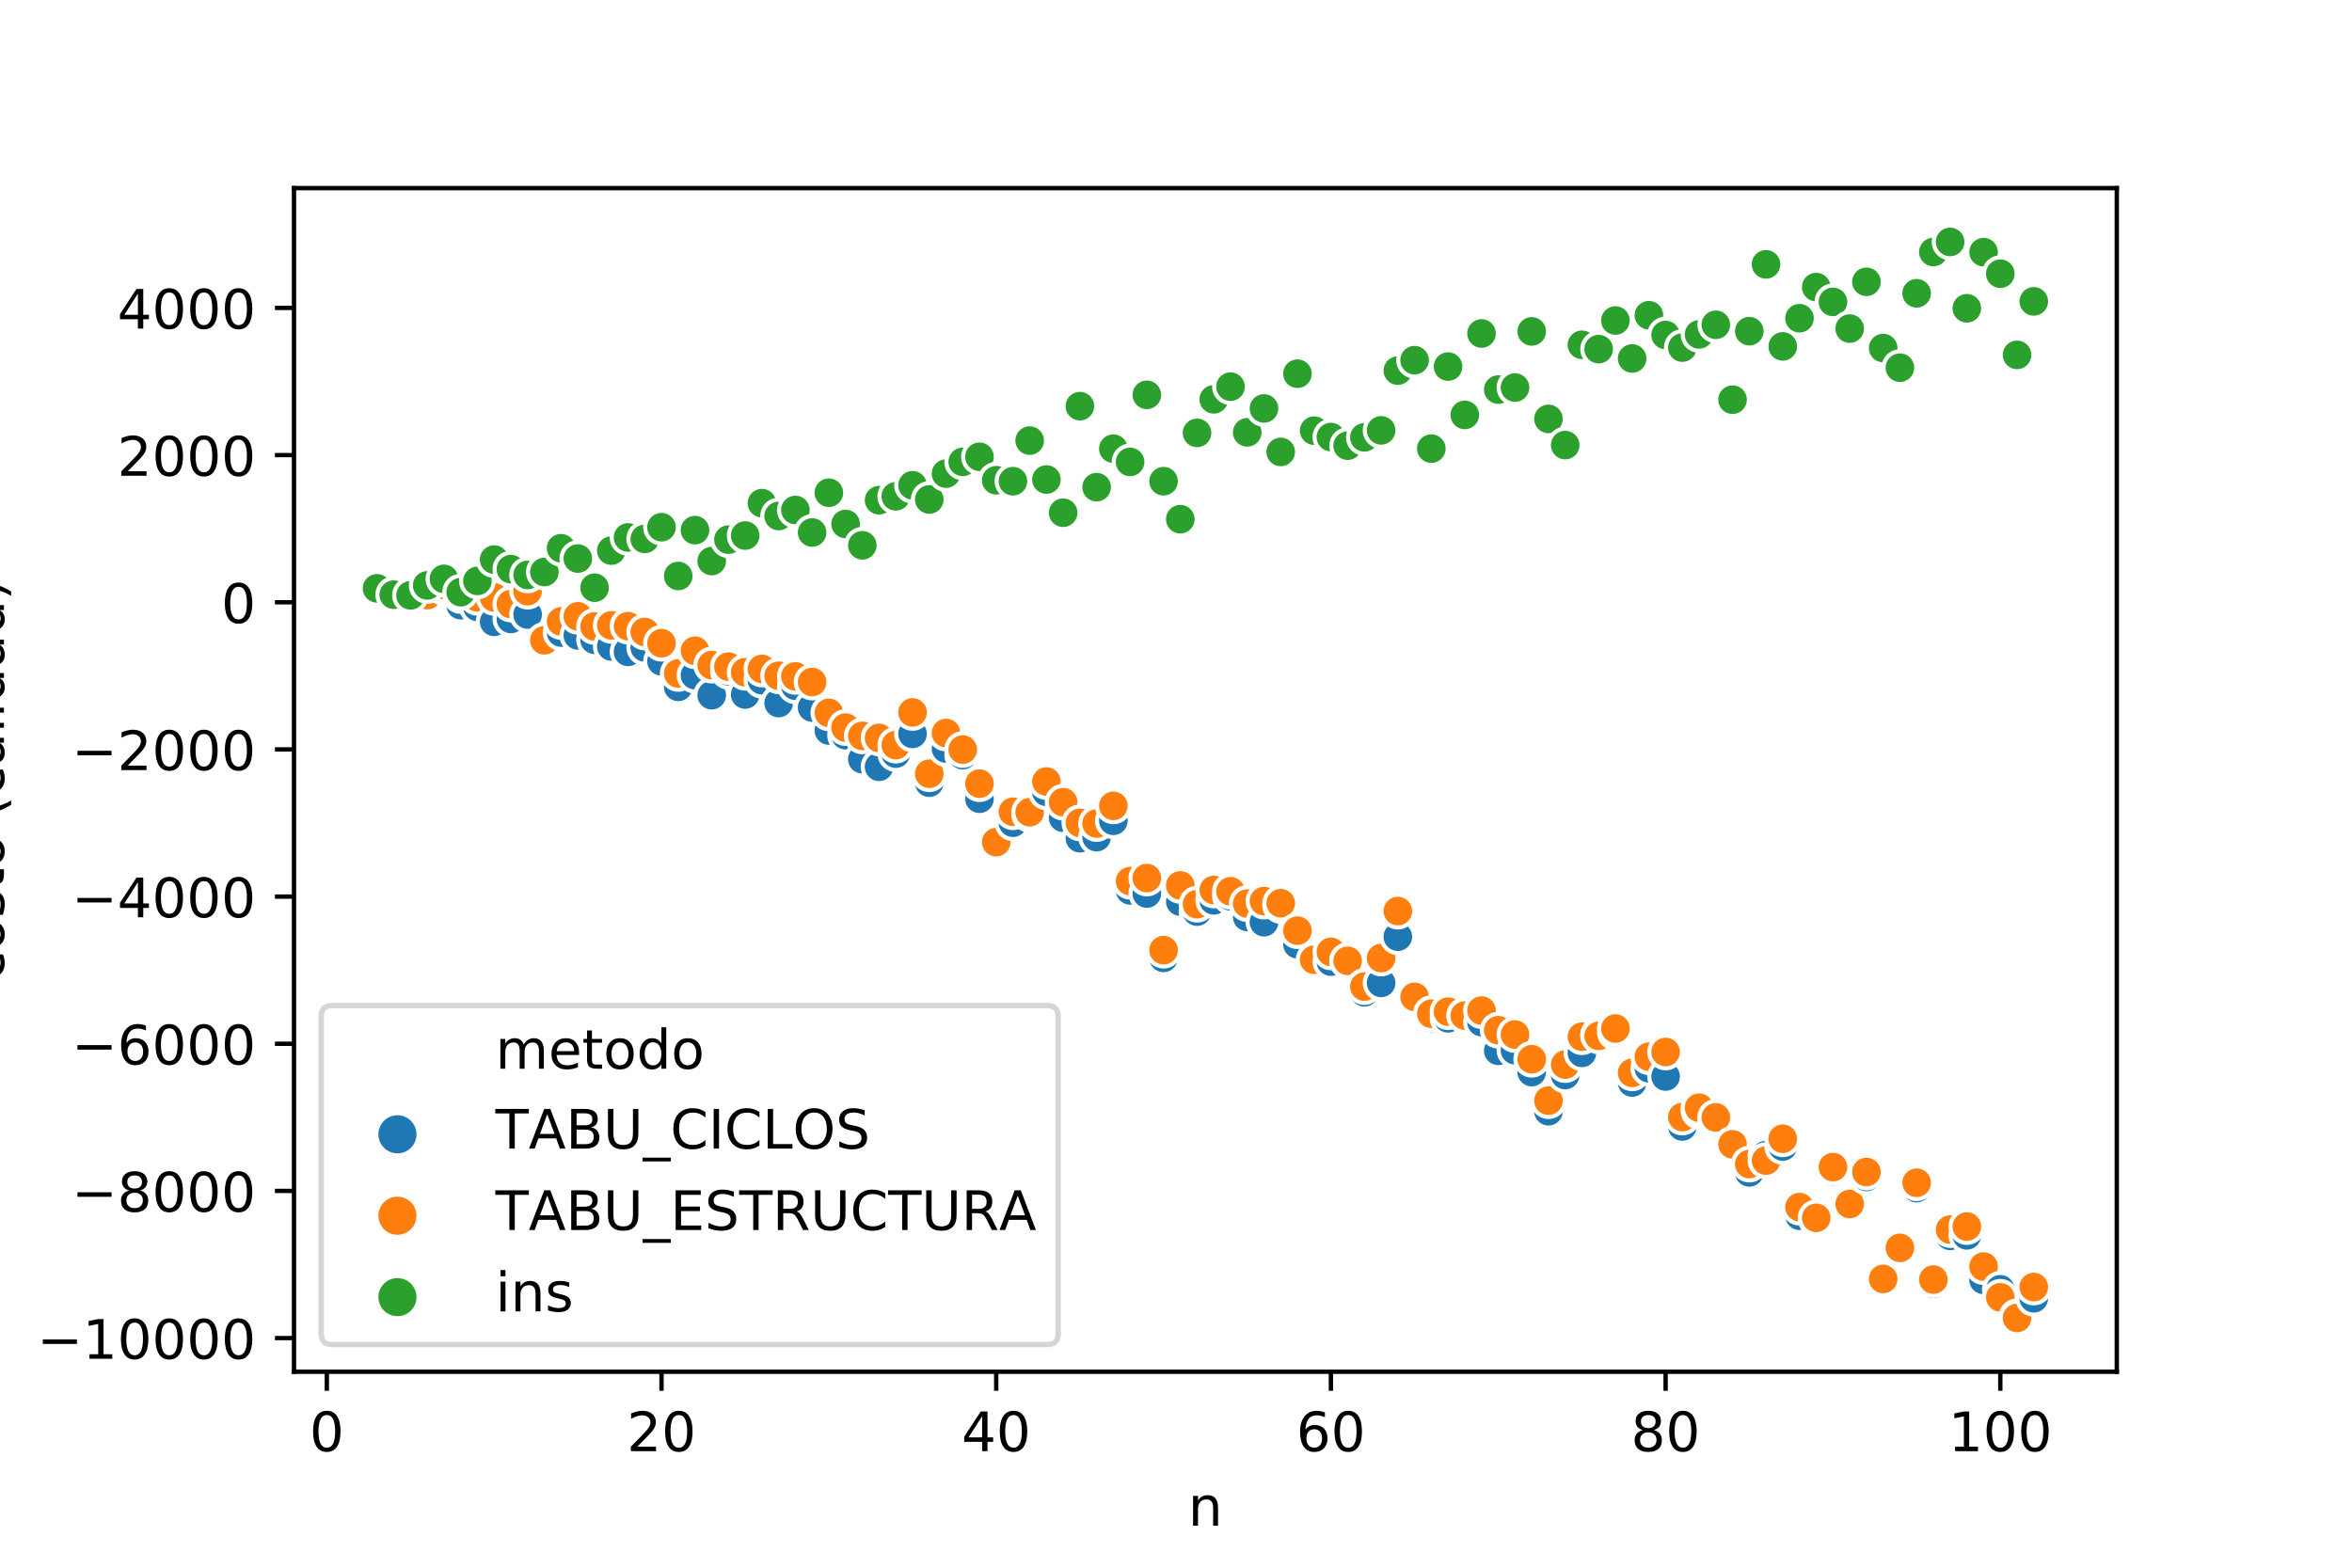<?xml version="1.0" encoding="utf-8" standalone="no"?>
<!DOCTYPE svg PUBLIC "-//W3C//DTD SVG 1.1//EN"
  "http://www.w3.org/Graphics/SVG/1.1/DTD/svg11.dtd">
<!-- Created with matplotlib (https://matplotlib.org/) -->
<svg height="288pt" version="1.1" viewBox="0 0 432 288" width="432pt" xmlns="http://www.w3.org/2000/svg" xmlns:xlink="http://www.w3.org/1999/xlink">
 <defs>
  <style type="text/css">
*{stroke-linecap:butt;stroke-linejoin:round;white-space:pre;}
  </style>
 </defs>
 <g id="figure_1">
  <g id="patch_1">
   <path d="M 0 288 
L 432 288 
L 432 0 
L 0 0 
z
" style="fill:#ffffff;"/>
  </g>
  <g id="axes_1">
   <g id="patch_2">
    <path d="M 54 252 
L 388.8 252 
L 388.8 34.56 
L 54 34.56 
z
" style="fill:#ffffff;"/>
   </g>
   <g id="PathCollection_1">
    <defs>
     <path d="M 0 3 
C 0.796 3 1.559 2.684 2.121 2.121 
C 2.684 1.559 3 0.796 3 0 
C 3 -0.796 2.684 -1.559 2.121 -2.121 
C 1.559 -2.684 0.796 -3 0 -3 
C -0.796 -3 -1.559 -2.684 -2.121 -2.121 
C -2.684 -1.559 -3 -0.796 -3 0 
C -3 0.796 -2.684 1.559 -2.121 2.121 
C -1.559 2.684 -0.796 3 0 3 
z
" id="C0_0_5e10f2885f"/>
    </defs>
    <g clip-path="url(#p76457f35e4)">
     <use style="fill:#1f77b4;stroke:#ffffff;stroke-width:0.75;" x="69.248" xlink:href="#C0_0_5e10f2885f" y="108.086"/>
    </g>
    <g clip-path="url(#p76457f35e4)">
     <use style="fill:#ff7f0e;stroke:#ffffff;stroke-width:0.75;" x="69.248" xlink:href="#C0_0_5e10f2885f" y="108.086"/>
    </g>
    <g clip-path="url(#p76457f35e4)">
     <use style="fill:#1f77b4;stroke:#ffffff;stroke-width:0.75;" x="72.322" xlink:href="#C0_0_5e10f2885f" y="109.249"/>
    </g>
    <g clip-path="url(#p76457f35e4)">
     <use style="fill:#ff7f0e;stroke:#ffffff;stroke-width:0.75;" x="72.322" xlink:href="#C0_0_5e10f2885f" y="109.249"/>
    </g>
    <g clip-path="url(#p76457f35e4)">
     <use style="fill:#1f77b4;stroke:#ffffff;stroke-width:0.75;" x="75.396" xlink:href="#C0_0_5e10f2885f" y="109.87"/>
    </g>
    <g clip-path="url(#p76457f35e4)">
     <use style="fill:#ff7f0e;stroke:#ffffff;stroke-width:0.75;" x="75.396" xlink:href="#C0_0_5e10f2885f" y="109.6"/>
    </g>
    <g clip-path="url(#p76457f35e4)">
     <use style="fill:#1f77b4;stroke:#ffffff;stroke-width:0.75;" x="78.47" xlink:href="#C0_0_5e10f2885f" y="109.33"/>
    </g>
    <g clip-path="url(#p76457f35e4)">
     <use style="fill:#ff7f0e;stroke:#ffffff;stroke-width:0.75;" x="78.47" xlink:href="#C0_0_5e10f2885f" y="109.33"/>
    </g>
    <g clip-path="url(#p76457f35e4)">
     <use style="fill:#1f77b4;stroke:#ffffff;stroke-width:0.75;" x="81.544" xlink:href="#C0_0_5e10f2885f" y="107.937"/>
    </g>
    <g clip-path="url(#p76457f35e4)">
     <use style="fill:#ff7f0e;stroke:#ffffff;stroke-width:0.75;" x="81.544" xlink:href="#C0_0_5e10f2885f" y="107.464"/>
    </g>
    <g clip-path="url(#p76457f35e4)">
     <use style="fill:#1f77b4;stroke:#ffffff;stroke-width:0.75;" x="84.617" xlink:href="#C0_0_5e10f2885f" y="111.182"/>
    </g>
    <g clip-path="url(#p76457f35e4)">
     <use style="fill:#ff7f0e;stroke:#ffffff;stroke-width:0.75;" x="84.617" xlink:href="#C0_0_5e10f2885f" y="109.397"/>
    </g>
    <g clip-path="url(#p76457f35e4)">
     <use style="fill:#1f77b4;stroke:#ffffff;stroke-width:0.75;" x="87.691" xlink:href="#C0_0_5e10f2885f" y="111.493"/>
    </g>
    <g clip-path="url(#p76457f35e4)">
     <use style="fill:#ff7f0e;stroke:#ffffff;stroke-width:0.75;" x="87.691" xlink:href="#C0_0_5e10f2885f" y="109.735"/>
    </g>
    <g clip-path="url(#p76457f35e4)">
     <use style="fill:#1f77b4;stroke:#ffffff;stroke-width:0.75;" x="90.765" xlink:href="#C0_0_5e10f2885f" y="114.237"/>
    </g>
    <g clip-path="url(#p76457f35e4)">
     <use style="fill:#ff7f0e;stroke:#ffffff;stroke-width:0.75;" x="90.765" xlink:href="#C0_0_5e10f2885f" y="109.749"/>
    </g>
    <g clip-path="url(#p76457f35e4)">
     <use style="fill:#1f77b4;stroke:#ffffff;stroke-width:0.75;" x="93.839" xlink:href="#C0_0_5e10f2885f" y="113.71"/>
    </g>
    <g clip-path="url(#p76457f35e4)">
     <use style="fill:#ff7f0e;stroke:#ffffff;stroke-width:0.75;" x="93.839" xlink:href="#C0_0_5e10f2885f" y="110.965"/>
    </g>
    <g clip-path="url(#p76457f35e4)">
     <use style="fill:#1f77b4;stroke:#ffffff;stroke-width:0.75;" x="96.912" xlink:href="#C0_0_5e10f2885f" y="112.899"/>
    </g>
    <g clip-path="url(#p76457f35e4)">
     <use style="fill:#ff7f0e;stroke:#ffffff;stroke-width:0.75;" x="96.912" xlink:href="#C0_0_5e10f2885f" y="108.6"/>
    </g>
    <g clip-path="url(#p76457f35e4)">
     <use style="fill:#1f77b4;stroke:#ffffff;stroke-width:0.75;" x="99.986" xlink:href="#C0_0_5e10f2885f" y="118.238"/>
    </g>
    <g clip-path="url(#p76457f35e4)">
     <use style="fill:#ff7f0e;stroke:#ffffff;stroke-width:0.75;" x="99.986" xlink:href="#C0_0_5e10f2885f" y="117.63"/>
    </g>
    <g clip-path="url(#p76457f35e4)">
     <use style="fill:#1f77b4;stroke:#ffffff;stroke-width:0.75;" x="103.06" xlink:href="#C0_0_5e10f2885f" y="116.21"/>
    </g>
    <g clip-path="url(#p76457f35e4)">
     <use style="fill:#ff7f0e;stroke:#ffffff;stroke-width:0.75;" x="103.06" xlink:href="#C0_0_5e10f2885f" y="114.169"/>
    </g>
    <g clip-path="url(#p76457f35e4)">
     <use style="fill:#1f77b4;stroke:#ffffff;stroke-width:0.75;" x="106.134" xlink:href="#C0_0_5e10f2885f" y="116.724"/>
    </g>
    <g clip-path="url(#p76457f35e4)">
     <use style="fill:#ff7f0e;stroke:#ffffff;stroke-width:0.75;" x="106.134" xlink:href="#C0_0_5e10f2885f" y="113.223"/>
    </g>
    <g clip-path="url(#p76457f35e4)">
     <use style="fill:#1f77b4;stroke:#ffffff;stroke-width:0.75;" x="109.207" xlink:href="#C0_0_5e10f2885f" y="117.535"/>
    </g>
    <g clip-path="url(#p76457f35e4)">
     <use style="fill:#ff7f0e;stroke:#ffffff;stroke-width:0.75;" x="109.207" xlink:href="#C0_0_5e10f2885f" y="115.088"/>
    </g>
    <g clip-path="url(#p76457f35e4)">
     <use style="fill:#1f77b4;stroke:#ffffff;stroke-width:0.75;" x="112.281" xlink:href="#C0_0_5e10f2885f" y="118.765"/>
    </g>
    <g clip-path="url(#p76457f35e4)">
     <use style="fill:#ff7f0e;stroke:#ffffff;stroke-width:0.75;" x="112.281" xlink:href="#C0_0_5e10f2885f" y="114.886"/>
    </g>
    <g clip-path="url(#p76457f35e4)">
     <use style="fill:#1f77b4;stroke:#ffffff;stroke-width:0.75;" x="115.355" xlink:href="#C0_0_5e10f2885f" y="119.752"/>
    </g>
    <g clip-path="url(#p76457f35e4)">
     <use style="fill:#ff7f0e;stroke:#ffffff;stroke-width:0.75;" x="115.355" xlink:href="#C0_0_5e10f2885f" y="115.034"/>
    </g>
    <g clip-path="url(#p76457f35e4)">
     <use style="fill:#1f77b4;stroke:#ffffff;stroke-width:0.75;" x="118.429" xlink:href="#C0_0_5e10f2885f" y="118.941"/>
    </g>
    <g clip-path="url(#p76457f35e4)">
     <use style="fill:#ff7f0e;stroke:#ffffff;stroke-width:0.75;" x="118.429" xlink:href="#C0_0_5e10f2885f" y="116.102"/>
    </g>
    <g clip-path="url(#p76457f35e4)">
     <use style="fill:#1f77b4;stroke:#ffffff;stroke-width:0.75;" x="121.503" xlink:href="#C0_0_5e10f2885f" y="121.496"/>
    </g>
    <g clip-path="url(#p76457f35e4)">
     <use style="fill:#ff7f0e;stroke:#ffffff;stroke-width:0.75;" x="121.503" xlink:href="#C0_0_5e10f2885f" y="118.17"/>
    </g>
    <g clip-path="url(#p76457f35e4)">
     <use style="fill:#1f77b4;stroke:#ffffff;stroke-width:0.75;" x="124.576" xlink:href="#C0_0_5e10f2885f" y="126.187"/>
    </g>
    <g clip-path="url(#p76457f35e4)">
     <use style="fill:#ff7f0e;stroke:#ffffff;stroke-width:0.75;" x="124.576" xlink:href="#C0_0_5e10f2885f" y="123.713"/>
    </g>
    <g clip-path="url(#p76457f35e4)">
     <use style="fill:#1f77b4;stroke:#ffffff;stroke-width:0.75;" x="127.65" xlink:href="#C0_0_5e10f2885f" y="124.037"/>
    </g>
    <g clip-path="url(#p76457f35e4)">
     <use style="fill:#ff7f0e;stroke:#ffffff;stroke-width:0.75;" x="127.65" xlink:href="#C0_0_5e10f2885f" y="119.549"/>
    </g>
    <g clip-path="url(#p76457f35e4)">
     <use style="fill:#1f77b4;stroke:#ffffff;stroke-width:0.75;" x="130.724" xlink:href="#C0_0_5e10f2885f" y="127.714"/>
    </g>
    <g clip-path="url(#p76457f35e4)">
     <use style="fill:#ff7f0e;stroke:#ffffff;stroke-width:0.75;" x="130.724" xlink:href="#C0_0_5e10f2885f" y="122.185"/>
    </g>
    <g clip-path="url(#p76457f35e4)">
     <use style="fill:#1f77b4;stroke:#ffffff;stroke-width:0.75;" x="133.798" xlink:href="#C0_0_5e10f2885f" y="123.321"/>
    </g>
    <g clip-path="url(#p76457f35e4)">
     <use style="fill:#ff7f0e;stroke:#ffffff;stroke-width:0.75;" x="133.798" xlink:href="#C0_0_5e10f2885f" y="122.469"/>
    </g>
    <g clip-path="url(#p76457f35e4)">
     <use style="fill:#1f77b4;stroke:#ffffff;stroke-width:0.75;" x="136.871" xlink:href="#C0_0_5e10f2885f" y="127.592"/>
    </g>
    <g clip-path="url(#p76457f35e4)">
     <use style="fill:#ff7f0e;stroke:#ffffff;stroke-width:0.75;" x="136.871" xlink:href="#C0_0_5e10f2885f" y="123.497"/>
    </g>
    <g clip-path="url(#p76457f35e4)">
     <use style="fill:#1f77b4;stroke:#ffffff;stroke-width:0.75;" x="139.945" xlink:href="#C0_0_5e10f2885f" y="124.956"/>
    </g>
    <g clip-path="url(#p76457f35e4)">
     <use style="fill:#ff7f0e;stroke:#ffffff;stroke-width:0.75;" x="139.945" xlink:href="#C0_0_5e10f2885f" y="122.888"/>
    </g>
    <g clip-path="url(#p76457f35e4)">
     <use style="fill:#1f77b4;stroke:#ffffff;stroke-width:0.75;" x="143.019" xlink:href="#C0_0_5e10f2885f" y="129.161"/>
    </g>
    <g clip-path="url(#p76457f35e4)">
     <use style="fill:#ff7f0e;stroke:#ffffff;stroke-width:0.75;" x="143.019" xlink:href="#C0_0_5e10f2885f" y="124.145"/>
    </g>
    <g clip-path="url(#p76457f35e4)">
     <use style="fill:#1f77b4;stroke:#ffffff;stroke-width:0.75;" x="146.093" xlink:href="#C0_0_5e10f2885f" y="125.984"/>
    </g>
    <g clip-path="url(#p76457f35e4)">
     <use style="fill:#ff7f0e;stroke:#ffffff;stroke-width:0.75;" x="146.093" xlink:href="#C0_0_5e10f2885f" y="124.254"/>
    </g>
    <g clip-path="url(#p76457f35e4)">
     <use style="fill:#1f77b4;stroke:#ffffff;stroke-width:0.75;" x="149.166" xlink:href="#C0_0_5e10f2885f" y="129.985"/>
    </g>
    <g clip-path="url(#p76457f35e4)">
     <use style="fill:#ff7f0e;stroke:#ffffff;stroke-width:0.75;" x="149.166" xlink:href="#C0_0_5e10f2885f" y="125.294"/>
    </g>
    <g clip-path="url(#p76457f35e4)">
     <use style="fill:#1f77b4;stroke:#ffffff;stroke-width:0.75;" x="152.24" xlink:href="#C0_0_5e10f2885f" y="134.203"/>
    </g>
    <g clip-path="url(#p76457f35e4)">
     <use style="fill:#ff7f0e;stroke:#ffffff;stroke-width:0.75;" x="152.24" xlink:href="#C0_0_5e10f2885f" y="130.958"/>
    </g>
    <g clip-path="url(#p76457f35e4)">
     <use style="fill:#1f77b4;stroke:#ffffff;stroke-width:0.75;" x="155.314" xlink:href="#C0_0_5e10f2885f" y="135.068"/>
    </g>
    <g clip-path="url(#p76457f35e4)">
     <use style="fill:#ff7f0e;stroke:#ffffff;stroke-width:0.75;" x="155.314" xlink:href="#C0_0_5e10f2885f" y="133.662"/>
    </g>
    <g clip-path="url(#p76457f35e4)">
     <use style="fill:#1f77b4;stroke:#ffffff;stroke-width:0.75;" x="158.388" xlink:href="#C0_0_5e10f2885f" y="139.475"/>
    </g>
    <g clip-path="url(#p76457f35e4)">
     <use style="fill:#ff7f0e;stroke:#ffffff;stroke-width:0.75;" x="158.388" xlink:href="#C0_0_5e10f2885f" y="135.19"/>
    </g>
    <g clip-path="url(#p76457f35e4)">
     <use style="fill:#1f77b4;stroke:#ffffff;stroke-width:0.75;" x="161.462" xlink:href="#C0_0_5e10f2885f" y="140.867"/>
    </g>
    <g clip-path="url(#p76457f35e4)">
     <use style="fill:#ff7f0e;stroke:#ffffff;stroke-width:0.75;" x="161.462" xlink:href="#C0_0_5e10f2885f" y="135.568"/>
    </g>
    <g clip-path="url(#p76457f35e4)">
     <use style="fill:#1f77b4;stroke:#ffffff;stroke-width:0.75;" x="164.535" xlink:href="#C0_0_5e10f2885f" y="138.447"/>
    </g>
    <g clip-path="url(#p76457f35e4)">
     <use style="fill:#ff7f0e;stroke:#ffffff;stroke-width:0.75;" x="164.535" xlink:href="#C0_0_5e10f2885f" y="136.879"/>
    </g>
    <g clip-path="url(#p76457f35e4)">
     <use style="fill:#1f77b4;stroke:#ffffff;stroke-width:0.75;" x="167.609" xlink:href="#C0_0_5e10f2885f" y="134.825"/>
    </g>
    <g clip-path="url(#p76457f35e4)">
     <use style="fill:#ff7f0e;stroke:#ffffff;stroke-width:0.75;" x="167.609" xlink:href="#C0_0_5e10f2885f" y="130.877"/>
    </g>
    <g clip-path="url(#p76457f35e4)">
     <use style="fill:#1f77b4;stroke:#ffffff;stroke-width:0.75;" x="170.683" xlink:href="#C0_0_5e10f2885f" y="143.787"/>
    </g>
    <g clip-path="url(#p76457f35e4)">
     <use style="fill:#ff7f0e;stroke:#ffffff;stroke-width:0.75;" x="170.683" xlink:href="#C0_0_5e10f2885f" y="142.138"/>
    </g>
    <g clip-path="url(#p76457f35e4)">
     <use style="fill:#1f77b4;stroke:#ffffff;stroke-width:0.75;" x="173.757" xlink:href="#C0_0_5e10f2885f" y="137.515"/>
    </g>
    <g clip-path="url(#p76457f35e4)">
     <use style="fill:#ff7f0e;stroke:#ffffff;stroke-width:0.75;" x="173.757" xlink:href="#C0_0_5e10f2885f" y="134.662"/>
    </g>
    <g clip-path="url(#p76457f35e4)">
     <use style="fill:#1f77b4;stroke:#ffffff;stroke-width:0.75;" x="176.83" xlink:href="#C0_0_5e10f2885f" y="138.731"/>
    </g>
    <g clip-path="url(#p76457f35e4)">
     <use style="fill:#ff7f0e;stroke:#ffffff;stroke-width:0.75;" x="176.83" xlink:href="#C0_0_5e10f2885f" y="137.704"/>
    </g>
    <g clip-path="url(#p76457f35e4)">
     <use style="fill:#1f77b4;stroke:#ffffff;stroke-width:0.75;" x="179.904" xlink:href="#C0_0_5e10f2885f" y="146.734"/>
    </g>
    <g clip-path="url(#p76457f35e4)">
     <use style="fill:#ff7f0e;stroke:#ffffff;stroke-width:0.75;" x="179.904" xlink:href="#C0_0_5e10f2885f" y="143.963"/>
    </g>
    <g clip-path="url(#p76457f35e4)">
     <use style="fill:#1f77b4;stroke:#ffffff;stroke-width:0.75;" x="182.978" xlink:href="#C0_0_5e10f2885f" y="154.98"/>
    </g>
    <g clip-path="url(#p76457f35e4)">
     <use style="fill:#ff7f0e;stroke:#ffffff;stroke-width:0.75;" x="182.978" xlink:href="#C0_0_5e10f2885f" y="154.709"/>
    </g>
    <g clip-path="url(#p76457f35e4)">
     <use style="fill:#1f77b4;stroke:#ffffff;stroke-width:0.75;" x="186.052" xlink:href="#C0_0_5e10f2885f" y="151.141"/>
    </g>
    <g clip-path="url(#p76457f35e4)">
     <use style="fill:#ff7f0e;stroke:#ffffff;stroke-width:0.75;" x="186.052" xlink:href="#C0_0_5e10f2885f" y="149.126"/>
    </g>
    <g clip-path="url(#p76457f35e4)">
     <use style="fill:#1f77b4;stroke:#ffffff;stroke-width:0.75;" x="189.125" xlink:href="#C0_0_5e10f2885f" y="149.613"/>
    </g>
    <g clip-path="url(#p76457f35e4)">
     <use style="fill:#ff7f0e;stroke:#ffffff;stroke-width:0.75;" x="189.125" xlink:href="#C0_0_5e10f2885f" y="149.208"/>
    </g>
    <g clip-path="url(#p76457f35e4)">
     <use style="fill:#1f77b4;stroke:#ffffff;stroke-width:0.75;" x="192.199" xlink:href="#C0_0_5e10f2885f" y="145.463"/>
    </g>
    <g clip-path="url(#p76457f35e4)">
     <use style="fill:#ff7f0e;stroke:#ffffff;stroke-width:0.75;" x="192.199" xlink:href="#C0_0_5e10f2885f" y="143.571"/>
    </g>
    <g clip-path="url(#p76457f35e4)">
     <use style="fill:#1f77b4;stroke:#ffffff;stroke-width:0.75;" x="195.273" xlink:href="#C0_0_5e10f2885f" y="150.235"/>
    </g>
    <g clip-path="url(#p76457f35e4)">
     <use style="fill:#ff7f0e;stroke:#ffffff;stroke-width:0.75;" x="195.273" xlink:href="#C0_0_5e10f2885f" y="147.369"/>
    </g>
    <g clip-path="url(#p76457f35e4)">
     <use style="fill:#1f77b4;stroke:#ffffff;stroke-width:0.75;" x="198.347" xlink:href="#C0_0_5e10f2885f" y="153.993"/>
    </g>
    <g clip-path="url(#p76457f35e4)">
     <use style="fill:#ff7f0e;stroke:#ffffff;stroke-width:0.75;" x="198.347" xlink:href="#C0_0_5e10f2885f" y="151.168"/>
    </g>
    <g clip-path="url(#p76457f35e4)">
     <use style="fill:#1f77b4;stroke:#ffffff;stroke-width:0.75;" x="201.421" xlink:href="#C0_0_5e10f2885f" y="153.79"/>
    </g>
    <g clip-path="url(#p76457f35e4)">
     <use style="fill:#ff7f0e;stroke:#ffffff;stroke-width:0.75;" x="201.421" xlink:href="#C0_0_5e10f2885f" y="151.289"/>
    </g>
    <g clip-path="url(#p76457f35e4)">
     <use style="fill:#1f77b4;stroke:#ffffff;stroke-width:0.75;" x="204.494" xlink:href="#C0_0_5e10f2885f" y="150.789"/>
    </g>
    <g clip-path="url(#p76457f35e4)">
     <use style="fill:#ff7f0e;stroke:#ffffff;stroke-width:0.75;" x="204.494" xlink:href="#C0_0_5e10f2885f" y="148.045"/>
    </g>
    <g clip-path="url(#p76457f35e4)">
     <use style="fill:#1f77b4;stroke:#ffffff;stroke-width:0.75;" x="207.568" xlink:href="#C0_0_5e10f2885f" y="163.564"/>
    </g>
    <g clip-path="url(#p76457f35e4)">
     <use style="fill:#ff7f0e;stroke:#ffffff;stroke-width:0.75;" x="207.568" xlink:href="#C0_0_5e10f2885f" y="161.874"/>
    </g>
    <g clip-path="url(#p76457f35e4)">
     <use style="fill:#1f77b4;stroke:#ffffff;stroke-width:0.75;" x="210.642" xlink:href="#C0_0_5e10f2885f" y="164.158"/>
    </g>
    <g clip-path="url(#p76457f35e4)">
     <use style="fill:#ff7f0e;stroke:#ffffff;stroke-width:0.75;" x="210.642" xlink:href="#C0_0_5e10f2885f" y="161.306"/>
    </g>
    <g clip-path="url(#p76457f35e4)">
     <use style="fill:#1f77b4;stroke:#ffffff;stroke-width:0.75;" x="213.716" xlink:href="#C0_0_5e10f2885f" y="175.973"/>
    </g>
    <g clip-path="url(#p76457f35e4)">
     <use style="fill:#ff7f0e;stroke:#ffffff;stroke-width:0.75;" x="213.716" xlink:href="#C0_0_5e10f2885f" y="174.554"/>
    </g>
    <g clip-path="url(#p76457f35e4)">
     <use style="fill:#1f77b4;stroke:#ffffff;stroke-width:0.75;" x="216.789" xlink:href="#C0_0_5e10f2885f" y="165.632"/>
    </g>
    <g clip-path="url(#p76457f35e4)">
     <use style="fill:#ff7f0e;stroke:#ffffff;stroke-width:0.75;" x="216.789" xlink:href="#C0_0_5e10f2885f" y="162.658"/>
    </g>
    <g clip-path="url(#p76457f35e4)">
     <use style="fill:#1f77b4;stroke:#ffffff;stroke-width:0.75;" x="219.863" xlink:href="#C0_0_5e10f2885f" y="167.47"/>
    </g>
    <g clip-path="url(#p76457f35e4)">
     <use style="fill:#ff7f0e;stroke:#ffffff;stroke-width:0.75;" x="219.863" xlink:href="#C0_0_5e10f2885f" y="166.105"/>
    </g>
    <g clip-path="url(#p76457f35e4)">
     <use style="fill:#1f77b4;stroke:#ffffff;stroke-width:0.75;" x="222.937" xlink:href="#C0_0_5e10f2885f" y="165.402"/>
    </g>
    <g clip-path="url(#p76457f35e4)">
     <use style="fill:#ff7f0e;stroke:#ffffff;stroke-width:0.75;" x="222.937" xlink:href="#C0_0_5e10f2885f" y="163.496"/>
    </g>
    <g clip-path="url(#p76457f35e4)">
     <use style="fill:#1f77b4;stroke:#ffffff;stroke-width:0.75;" x="226.011" xlink:href="#C0_0_5e10f2885f" y="164.672"/>
    </g>
    <g clip-path="url(#p76457f35e4)">
     <use style="fill:#ff7f0e;stroke:#ffffff;stroke-width:0.75;" x="226.011" xlink:href="#C0_0_5e10f2885f" y="163.739"/>
    </g>
    <g clip-path="url(#p76457f35e4)">
     <use style="fill:#1f77b4;stroke:#ffffff;stroke-width:0.75;" x="229.084" xlink:href="#C0_0_5e10f2885f" y="168.457"/>
    </g>
    <g clip-path="url(#p76457f35e4)">
     <use style="fill:#ff7f0e;stroke:#ffffff;stroke-width:0.75;" x="229.084" xlink:href="#C0_0_5e10f2885f" y="165.997"/>
    </g>
    <g clip-path="url(#p76457f35e4)">
     <use style="fill:#1f77b4;stroke:#ffffff;stroke-width:0.75;" x="232.158" xlink:href="#C0_0_5e10f2885f" y="169.417"/>
    </g>
    <g clip-path="url(#p76457f35e4)">
     <use style="fill:#ff7f0e;stroke:#ffffff;stroke-width:0.75;" x="232.158" xlink:href="#C0_0_5e10f2885f" y="165.537"/>
    </g>
    <g clip-path="url(#p76457f35e4)">
     <use style="fill:#1f77b4;stroke:#ffffff;stroke-width:0.75;" x="235.232" xlink:href="#C0_0_5e10f2885f" y="166.335"/>
    </g>
    <g clip-path="url(#p76457f35e4)">
     <use style="fill:#ff7f0e;stroke:#ffffff;stroke-width:0.75;" x="235.232" xlink:href="#C0_0_5e10f2885f" y="165.929"/>
    </g>
    <g clip-path="url(#p76457f35e4)">
     <use style="fill:#1f77b4;stroke:#ffffff;stroke-width:0.75;" x="238.306" xlink:href="#C0_0_5e10f2885f" y="173.472"/>
    </g>
    <g clip-path="url(#p76457f35e4)">
     <use style="fill:#ff7f0e;stroke:#ffffff;stroke-width:0.75;" x="238.306" xlink:href="#C0_0_5e10f2885f" y="170.971"/>
    </g>
    <g clip-path="url(#p76457f35e4)">
     <use style="fill:#1f77b4;stroke:#ffffff;stroke-width:0.75;" x="241.379" xlink:href="#C0_0_5e10f2885f" y="176.744"/>
    </g>
    <g clip-path="url(#p76457f35e4)">
     <use style="fill:#ff7f0e;stroke:#ffffff;stroke-width:0.75;" x="241.379" xlink:href="#C0_0_5e10f2885f" y="176.311"/>
    </g>
    <g clip-path="url(#p76457f35e4)">
     <use style="fill:#1f77b4;stroke:#ffffff;stroke-width:0.75;" x="244.453" xlink:href="#C0_0_5e10f2885f" y="176.662"/>
    </g>
    <g clip-path="url(#p76457f35e4)">
     <use style="fill:#ff7f0e;stroke:#ffffff;stroke-width:0.75;" x="244.453" xlink:href="#C0_0_5e10f2885f" y="174.865"/>
    </g>
    <g clip-path="url(#p76457f35e4)">
     <use style="fill:#1f77b4;stroke:#ffffff;stroke-width:0.75;" x="247.527" xlink:href="#C0_0_5e10f2885f" y="176.514"/>
    </g>
    <g clip-path="url(#p76457f35e4)">
     <use style="fill:#ff7f0e;stroke:#ffffff;stroke-width:0.75;" x="247.527" xlink:href="#C0_0_5e10f2885f" y="176.514"/>
    </g>
    <g clip-path="url(#p76457f35e4)">
     <use style="fill:#1f77b4;stroke:#ffffff;stroke-width:0.75;" x="250.601" xlink:href="#C0_0_5e10f2885f" y="182.299"/>
    </g>
    <g clip-path="url(#p76457f35e4)">
     <use style="fill:#ff7f0e;stroke:#ffffff;stroke-width:0.75;" x="250.601" xlink:href="#C0_0_5e10f2885f" y="181.245"/>
    </g>
    <g clip-path="url(#p76457f35e4)">
     <use style="fill:#1f77b4;stroke:#ffffff;stroke-width:0.75;" x="253.675" xlink:href="#C0_0_5e10f2885f" y="180.569"/>
    </g>
    <g clip-path="url(#p76457f35e4)">
     <use style="fill:#ff7f0e;stroke:#ffffff;stroke-width:0.75;" x="253.675" xlink:href="#C0_0_5e10f2885f" y="176"/>
    </g>
    <g clip-path="url(#p76457f35e4)">
     <use style="fill:#1f77b4;stroke:#ffffff;stroke-width:0.75;" x="256.748" xlink:href="#C0_0_5e10f2885f" y="172.08"/>
    </g>
    <g clip-path="url(#p76457f35e4)">
     <use style="fill:#ff7f0e;stroke:#ffffff;stroke-width:0.75;" x="256.748" xlink:href="#C0_0_5e10f2885f" y="167.376"/>
    </g>
    <g clip-path="url(#p76457f35e4)">
     <use style="fill:#1f77b4;stroke:#ffffff;stroke-width:0.75;" x="259.822" xlink:href="#C0_0_5e10f2885f" y="182.962"/>
    </g>
    <g clip-path="url(#p76457f35e4)">
     <use style="fill:#ff7f0e;stroke:#ffffff;stroke-width:0.75;" x="259.822" xlink:href="#C0_0_5e10f2885f" y="183.138"/>
    </g>
    <g clip-path="url(#p76457f35e4)">
     <use style="fill:#1f77b4;stroke:#ffffff;stroke-width:0.75;" x="262.896" xlink:href="#C0_0_5e10f2885f" y="186.99"/>
    </g>
    <g clip-path="url(#p76457f35e4)">
     <use style="fill:#ff7f0e;stroke:#ffffff;stroke-width:0.75;" x="262.896" xlink:href="#C0_0_5e10f2885f" y="186.233"/>
    </g>
    <g clip-path="url(#p76457f35e4)">
     <use style="fill:#1f77b4;stroke:#ffffff;stroke-width:0.75;" x="265.97" xlink:href="#C0_0_5e10f2885f" y="187.071"/>
    </g>
    <g clip-path="url(#p76457f35e4)">
     <use style="fill:#ff7f0e;stroke:#ffffff;stroke-width:0.75;" x="265.97" xlink:href="#C0_0_5e10f2885f" y="185.855"/>
    </g>
    <g clip-path="url(#p76457f35e4)">
     <use style="fill:#1f77b4;stroke:#ffffff;stroke-width:0.75;" x="269.043" xlink:href="#C0_0_5e10f2885f" y="186.558"/>
    </g>
    <g clip-path="url(#p76457f35e4)">
     <use style="fill:#ff7f0e;stroke:#ffffff;stroke-width:0.75;" x="269.043" xlink:href="#C0_0_5e10f2885f" y="186.571"/>
    </g>
    <g clip-path="url(#p76457f35e4)">
     <use style="fill:#1f77b4;stroke:#ffffff;stroke-width:0.75;" x="272.117" xlink:href="#C0_0_5e10f2885f" y="187.774"/>
    </g>
    <g clip-path="url(#p76457f35e4)">
     <use style="fill:#ff7f0e;stroke:#ffffff;stroke-width:0.75;" x="272.117" xlink:href="#C0_0_5e10f2885f" y="185.652"/>
    </g>
    <g clip-path="url(#p76457f35e4)">
     <use style="fill:#1f77b4;stroke:#ffffff;stroke-width:0.75;" x="275.191" xlink:href="#C0_0_5e10f2885f" y="193.046"/>
    </g>
    <g clip-path="url(#p76457f35e4)">
     <use style="fill:#ff7f0e;stroke:#ffffff;stroke-width:0.75;" x="275.191" xlink:href="#C0_0_5e10f2885f" y="189.261"/>
    </g>
    <g clip-path="url(#p76457f35e4)">
     <use style="fill:#1f77b4;stroke:#ffffff;stroke-width:0.75;" x="278.265" xlink:href="#C0_0_5e10f2885f" y="192.938"/>
    </g>
    <g clip-path="url(#p76457f35e4)">
     <use style="fill:#ff7f0e;stroke:#ffffff;stroke-width:0.75;" x="278.265" xlink:href="#C0_0_5e10f2885f" y="190.059"/>
    </g>
    <g clip-path="url(#p76457f35e4)">
     <use style="fill:#1f77b4;stroke:#ffffff;stroke-width:0.75;" x="281.338" xlink:href="#C0_0_5e10f2885f" y="196.953"/>
    </g>
    <g clip-path="url(#p76457f35e4)">
     <use style="fill:#ff7f0e;stroke:#ffffff;stroke-width:0.75;" x="281.338" xlink:href="#C0_0_5e10f2885f" y="194.587"/>
    </g>
    <g clip-path="url(#p76457f35e4)">
     <use style="fill:#1f77b4;stroke:#ffffff;stroke-width:0.75;" x="284.412" xlink:href="#C0_0_5e10f2885f" y="204.144"/>
    </g>
    <g clip-path="url(#p76457f35e4)">
     <use style="fill:#ff7f0e;stroke:#ffffff;stroke-width:0.75;" x="284.412" xlink:href="#C0_0_5e10f2885f" y="202.198"/>
    </g>
    <g clip-path="url(#p76457f35e4)">
     <use style="fill:#1f77b4;stroke:#ffffff;stroke-width:0.75;" x="287.486" xlink:href="#C0_0_5e10f2885f" y="197.494"/>
    </g>
    <g clip-path="url(#p76457f35e4)">
     <use style="fill:#ff7f0e;stroke:#ffffff;stroke-width:0.75;" x="287.486" xlink:href="#C0_0_5e10f2885f" y="195.574"/>
    </g>
    <g clip-path="url(#p76457f35e4)">
     <use style="fill:#1f77b4;stroke:#ffffff;stroke-width:0.75;" x="290.56" xlink:href="#C0_0_5e10f2885f" y="193.425"/>
    </g>
    <g clip-path="url(#p76457f35e4)">
     <use style="fill:#ff7f0e;stroke:#ffffff;stroke-width:0.75;" x="290.56" xlink:href="#C0_0_5e10f2885f" y="190.451"/>
    </g>
    <g clip-path="url(#p76457f35e4)">
     <use style="fill:#1f77b4;stroke:#ffffff;stroke-width:0.75;" x="293.634" xlink:href="#C0_0_5e10f2885f" y="190.099"/>
    </g>
    <g clip-path="url(#p76457f35e4)">
     <use style="fill:#ff7f0e;stroke:#ffffff;stroke-width:0.75;" x="293.634" xlink:href="#C0_0_5e10f2885f" y="190.302"/>
    </g>
    <g clip-path="url(#p76457f35e4)">
     <use style="fill:#1f77b4;stroke:#ffffff;stroke-width:0.75;" x="296.707" xlink:href="#C0_0_5e10f2885f" y="189.653"/>
    </g>
    <g clip-path="url(#p76457f35e4)">
     <use style="fill:#ff7f0e;stroke:#ffffff;stroke-width:0.75;" x="296.707" xlink:href="#C0_0_5e10f2885f" y="188.95"/>
    </g>
    <g clip-path="url(#p76457f35e4)">
     <use style="fill:#1f77b4;stroke:#ffffff;stroke-width:0.75;" x="299.781" xlink:href="#C0_0_5e10f2885f" y="198.872"/>
    </g>
    <g clip-path="url(#p76457f35e4)">
     <use style="fill:#ff7f0e;stroke:#ffffff;stroke-width:0.75;" x="299.781" xlink:href="#C0_0_5e10f2885f" y="197.088"/>
    </g>
    <g clip-path="url(#p76457f35e4)">
     <use style="fill:#1f77b4;stroke:#ffffff;stroke-width:0.75;" x="302.855" xlink:href="#C0_0_5e10f2885f" y="196.25"/>
    </g>
    <g clip-path="url(#p76457f35e4)">
     <use style="fill:#ff7f0e;stroke:#ffffff;stroke-width:0.75;" x="302.855" xlink:href="#C0_0_5e10f2885f" y="194.128"/>
    </g>
    <g clip-path="url(#p76457f35e4)">
     <use style="fill:#1f77b4;stroke:#ffffff;stroke-width:0.75;" x="305.929" xlink:href="#C0_0_5e10f2885f" y="197.764"/>
    </g>
    <g clip-path="url(#p76457f35e4)">
     <use style="fill:#ff7f0e;stroke:#ffffff;stroke-width:0.75;" x="305.929" xlink:href="#C0_0_5e10f2885f" y="193.262"/>
    </g>
    <g clip-path="url(#p76457f35e4)">
     <use style="fill:#1f77b4;stroke:#ffffff;stroke-width:0.75;" x="309.002" xlink:href="#C0_0_5e10f2885f" y="206.943"/>
    </g>
    <g clip-path="url(#p76457f35e4)">
     <use style="fill:#ff7f0e;stroke:#ffffff;stroke-width:0.75;" x="309.002" xlink:href="#C0_0_5e10f2885f" y="205.212"/>
    </g>
    <g clip-path="url(#p76457f35e4)">
     <use style="fill:#1f77b4;stroke:#ffffff;stroke-width:0.75;" x="312.076" xlink:href="#C0_0_5e10f2885f" y="204.117"/>
    </g>
    <g clip-path="url(#p76457f35e4)">
     <use style="fill:#ff7f0e;stroke:#ffffff;stroke-width:0.75;" x="312.076" xlink:href="#C0_0_5e10f2885f" y="203.496"/>
    </g>
    <g clip-path="url(#p76457f35e4)">
     <use style="fill:#1f77b4;stroke:#ffffff;stroke-width:0.75;" x="315.15" xlink:href="#C0_0_5e10f2885f" y="205.712"/>
    </g>
    <g clip-path="url(#p76457f35e4)">
     <use style="fill:#ff7f0e;stroke:#ffffff;stroke-width:0.75;" x="315.15" xlink:href="#C0_0_5e10f2885f" y="205.28"/>
    </g>
    <g clip-path="url(#p76457f35e4)">
     <use style="fill:#1f77b4;stroke:#ffffff;stroke-width:0.75;" x="318.224" xlink:href="#C0_0_5e10f2885f" y="210.2"/>
    </g>
    <g clip-path="url(#p76457f35e4)">
     <use style="fill:#ff7f0e;stroke:#ffffff;stroke-width:0.75;" x="318.224" xlink:href="#C0_0_5e10f2885f" y="210.227"/>
    </g>
    <g clip-path="url(#p76457f35e4)">
     <use style="fill:#1f77b4;stroke:#ffffff;stroke-width:0.75;" x="321.297" xlink:href="#C0_0_5e10f2885f" y="215.378"/>
    </g>
    <g clip-path="url(#p76457f35e4)">
     <use style="fill:#ff7f0e;stroke:#ffffff;stroke-width:0.75;" x="321.297" xlink:href="#C0_0_5e10f2885f" y="213.85"/>
    </g>
    <g clip-path="url(#p76457f35e4)">
     <use style="fill:#1f77b4;stroke:#ffffff;stroke-width:0.75;" x="324.371" xlink:href="#C0_0_5e10f2885f" y="212.201"/>
    </g>
    <g clip-path="url(#p76457f35e4)">
     <use style="fill:#ff7f0e;stroke:#ffffff;stroke-width:0.75;" x="324.371" xlink:href="#C0_0_5e10f2885f" y="213.215"/>
    </g>
    <g clip-path="url(#p76457f35e4)">
     <use style="fill:#1f77b4;stroke:#ffffff;stroke-width:0.75;" x="327.445" xlink:href="#C0_0_5e10f2885f" y="210.633"/>
    </g>
    <g clip-path="url(#p76457f35e4)">
     <use style="fill:#ff7f0e;stroke:#ffffff;stroke-width:0.75;" x="327.445" xlink:href="#C0_0_5e10f2885f" y="209.2"/>
    </g>
    <g clip-path="url(#p76457f35e4)">
     <use style="fill:#1f77b4;stroke:#ffffff;stroke-width:0.75;" x="330.519" xlink:href="#C0_0_5e10f2885f" y="223.34"/>
    </g>
    <g clip-path="url(#p76457f35e4)">
     <use style="fill:#ff7f0e;stroke:#ffffff;stroke-width:0.75;" x="330.519" xlink:href="#C0_0_5e10f2885f" y="221.758"/>
    </g>
    <g clip-path="url(#p76457f35e4)">
     <use style="fill:#1f77b4;stroke:#ffffff;stroke-width:0.75;" x="333.593" xlink:href="#C0_0_5e10f2885f" y="223.935"/>
    </g>
    <g clip-path="url(#p76457f35e4)">
     <use style="fill:#ff7f0e;stroke:#ffffff;stroke-width:0.75;" x="333.593" xlink:href="#C0_0_5e10f2885f" y="223.732"/>
    </g>
    <g clip-path="url(#p76457f35e4)">
     <use style="fill:#1f77b4;stroke:#ffffff;stroke-width:0.75;" x="336.666" xlink:href="#C0_0_5e10f2885f" y="215.148"/>
    </g>
    <g clip-path="url(#p76457f35e4)">
     <use style="fill:#ff7f0e;stroke:#ffffff;stroke-width:0.75;" x="336.666" xlink:href="#C0_0_5e10f2885f" y="214.404"/>
    </g>
    <g clip-path="url(#p76457f35e4)">
     <use style="fill:#1f77b4;stroke:#ffffff;stroke-width:0.75;" x="339.74" xlink:href="#C0_0_5e10f2885f" y="221.772"/>
    </g>
    <g clip-path="url(#p76457f35e4)">
     <use style="fill:#ff7f0e;stroke:#ffffff;stroke-width:0.75;" x="339.74" xlink:href="#C0_0_5e10f2885f" y="221.19"/>
    </g>
    <g clip-path="url(#p76457f35e4)">
     <use style="fill:#1f77b4;stroke:#ffffff;stroke-width:0.75;" x="342.814" xlink:href="#C0_0_5e10f2885f" y="216.216"/>
    </g>
    <g clip-path="url(#p76457f35e4)">
     <use style="fill:#ff7f0e;stroke:#ffffff;stroke-width:0.75;" x="342.814" xlink:href="#C0_0_5e10f2885f" y="215.31"/>
    </g>
    <g clip-path="url(#p76457f35e4)">
     <use style="fill:#1f77b4;stroke:#ffffff;stroke-width:0.75;" x="345.888" xlink:href="#C0_0_5e10f2885f" y="235.1"/>
    </g>
    <g clip-path="url(#p76457f35e4)">
     <use style="fill:#ff7f0e;stroke:#ffffff;stroke-width:0.75;" x="345.888" xlink:href="#C0_0_5e10f2885f" y="234.952"/>
    </g>
    <g clip-path="url(#p76457f35e4)">
     <use style="fill:#1f77b4;stroke:#ffffff;stroke-width:0.75;" x="348.961" xlink:href="#C0_0_5e10f2885f" y="229.828"/>
    </g>
    <g clip-path="url(#p76457f35e4)">
     <use style="fill:#ff7f0e;stroke:#ffffff;stroke-width:0.75;" x="348.961" xlink:href="#C0_0_5e10f2885f" y="229.247"/>
    </g>
    <g clip-path="url(#p76457f35e4)">
     <use style="fill:#1f77b4;stroke:#ffffff;stroke-width:0.75;" x="352.035" xlink:href="#C0_0_5e10f2885f" y="218.271"/>
    </g>
    <g clip-path="url(#p76457f35e4)">
     <use style="fill:#ff7f0e;stroke:#ffffff;stroke-width:0.75;" x="352.035" xlink:href="#C0_0_5e10f2885f" y="217.284"/>
    </g>
    <g clip-path="url(#p76457f35e4)">
     <use style="fill:#1f77b4;stroke:#ffffff;stroke-width:0.75;" x="355.109" xlink:href="#C0_0_5e10f2885f" y="235.844"/>
    </g>
    <g clip-path="url(#p76457f35e4)">
     <use style="fill:#ff7f0e;stroke:#ffffff;stroke-width:0.75;" x="355.109" xlink:href="#C0_0_5e10f2885f" y="235.073"/>
    </g>
    <g clip-path="url(#p76457f35e4)">
     <use style="fill:#1f77b4;stroke:#ffffff;stroke-width:0.75;" x="358.183" xlink:href="#C0_0_5e10f2885f" y="227.044"/>
    </g>
    <g clip-path="url(#p76457f35e4)">
     <use style="fill:#ff7f0e;stroke:#ffffff;stroke-width:0.75;" x="358.183" xlink:href="#C0_0_5e10f2885f" y="225.881"/>
    </g>
    <g clip-path="url(#p76457f35e4)">
     <use style="fill:#1f77b4;stroke:#ffffff;stroke-width:0.75;" x="361.256" xlink:href="#C0_0_5e10f2885f" y="226.949"/>
    </g>
    <g clip-path="url(#p76457f35e4)">
     <use style="fill:#ff7f0e;stroke:#ffffff;stroke-width:0.75;" x="361.256" xlink:href="#C0_0_5e10f2885f" y="225.327"/>
    </g>
    <g clip-path="url(#p76457f35e4)">
     <use style="fill:#1f77b4;stroke:#ffffff;stroke-width:0.75;" x="364.33" xlink:href="#C0_0_5e10f2885f" y="235.127"/>
    </g>
    <g clip-path="url(#p76457f35e4)">
     <use style="fill:#ff7f0e;stroke:#ffffff;stroke-width:0.75;" x="364.33" xlink:href="#C0_0_5e10f2885f" y="232.681"/>
    </g>
    <g clip-path="url(#p76457f35e4)">
     <use style="fill:#1f77b4;stroke:#ffffff;stroke-width:0.75;" x="367.404" xlink:href="#C0_0_5e10f2885f" y="236.858"/>
    </g>
    <g clip-path="url(#p76457f35e4)">
     <use style="fill:#ff7f0e;stroke:#ffffff;stroke-width:0.75;" x="367.404" xlink:href="#C0_0_5e10f2885f" y="238.331"/>
    </g>
    <g clip-path="url(#p76457f35e4)">
     <use style="fill:#1f77b4;stroke:#ffffff;stroke-width:0.75;" x="370.478" xlink:href="#C0_0_5e10f2885f" y="241.913"/>
    </g>
    <g clip-path="url(#p76457f35e4)">
     <use style="fill:#ff7f0e;stroke:#ffffff;stroke-width:0.75;" x="370.478" xlink:href="#C0_0_5e10f2885f" y="242.116"/>
    </g>
    <g clip-path="url(#p76457f35e4)">
     <use style="fill:#1f77b4;stroke:#ffffff;stroke-width:0.75;" x="373.552" xlink:href="#C0_0_5e10f2885f" y="238.507"/>
    </g>
    <g clip-path="url(#p76457f35e4)">
     <use style="fill:#ff7f0e;stroke:#ffffff;stroke-width:0.75;" x="373.552" xlink:href="#C0_0_5e10f2885f" y="236.439"/>
    </g>
    <g clip-path="url(#p76457f35e4)">
     <use style="fill:#2ca02c;stroke:#ffffff;stroke-width:0.75;" x="69.248" xlink:href="#C0_0_5e10f2885f" y="108.086"/>
    </g>
    <g clip-path="url(#p76457f35e4)">
     <use style="fill:#2ca02c;stroke:#ffffff;stroke-width:0.75;" x="72.322" xlink:href="#C0_0_5e10f2885f" y="109.249"/>
    </g>
    <g clip-path="url(#p76457f35e4)">
     <use style="fill:#2ca02c;stroke:#ffffff;stroke-width:0.75;" x="75.396" xlink:href="#C0_0_5e10f2885f" y="109.37"/>
    </g>
    <g clip-path="url(#p76457f35e4)">
     <use style="fill:#2ca02c;stroke:#ffffff;stroke-width:0.75;" x="78.47" xlink:href="#C0_0_5e10f2885f" y="107.545"/>
    </g>
    <g clip-path="url(#p76457f35e4)">
     <use style="fill:#2ca02c;stroke:#ffffff;stroke-width:0.75;" x="81.544" xlink:href="#C0_0_5e10f2885f" y="106.342"/>
    </g>
    <g clip-path="url(#p76457f35e4)">
     <use style="fill:#2ca02c;stroke:#ffffff;stroke-width:0.75;" x="84.617" xlink:href="#C0_0_5e10f2885f" y="108.789"/>
    </g>
    <g clip-path="url(#p76457f35e4)">
     <use style="fill:#2ca02c;stroke:#ffffff;stroke-width:0.75;" x="87.691" xlink:href="#C0_0_5e10f2885f" y="106.721"/>
    </g>
    <g clip-path="url(#p76457f35e4)">
     <use style="fill:#2ca02c;stroke:#ffffff;stroke-width:0.75;" x="90.765" xlink:href="#C0_0_5e10f2885f" y="102.801"/>
    </g>
    <g clip-path="url(#p76457f35e4)">
     <use style="fill:#2ca02c;stroke:#ffffff;stroke-width:0.75;" x="93.839" xlink:href="#C0_0_5e10f2885f" y="104.558"/>
    </g>
    <g clip-path="url(#p76457f35e4)">
     <use style="fill:#2ca02c;stroke:#ffffff;stroke-width:0.75;" x="96.912" xlink:href="#C0_0_5e10f2885f" y="105.626"/>
    </g>
    <g clip-path="url(#p76457f35e4)">
     <use style="fill:#2ca02c;stroke:#ffffff;stroke-width:0.75;" x="99.986" xlink:href="#C0_0_5e10f2885f" y="105.085"/>
    </g>
    <g clip-path="url(#p76457f35e4)">
     <use style="fill:#2ca02c;stroke:#ffffff;stroke-width:0.75;" x="103.06" xlink:href="#C0_0_5e10f2885f" y="100.719"/>
    </g>
    <g clip-path="url(#p76457f35e4)">
     <use style="fill:#2ca02c;stroke:#ffffff;stroke-width:0.75;" x="106.134" xlink:href="#C0_0_5e10f2885f" y="102.611"/>
    </g>
    <g clip-path="url(#p76457f35e4)">
     <use style="fill:#2ca02c;stroke:#ffffff;stroke-width:0.75;" x="109.207" xlink:href="#C0_0_5e10f2885f" y="107.964"/>
    </g>
    <g clip-path="url(#p76457f35e4)">
     <use style="fill:#2ca02c;stroke:#ffffff;stroke-width:0.75;" x="112.281" xlink:href="#C0_0_5e10f2885f" y="101.151"/>
    </g>
    <g clip-path="url(#p76457f35e4)">
     <use style="fill:#2ca02c;stroke:#ffffff;stroke-width:0.75;" x="115.355" xlink:href="#C0_0_5e10f2885f" y="98.732"/>
    </g>
    <g clip-path="url(#p76457f35e4)">
     <use style="fill:#2ca02c;stroke:#ffffff;stroke-width:0.75;" x="118.429" xlink:href="#C0_0_5e10f2885f" y="99.002"/>
    </g>
    <g clip-path="url(#p76457f35e4)">
     <use style="fill:#2ca02c;stroke:#ffffff;stroke-width:0.75;" x="121.503" xlink:href="#C0_0_5e10f2885f" y="96.853"/>
    </g>
    <g clip-path="url(#p76457f35e4)">
     <use style="fill:#2ca02c;stroke:#ffffff;stroke-width:0.75;" x="124.576" xlink:href="#C0_0_5e10f2885f" y="105.815"/>
    </g>
    <g clip-path="url(#p76457f35e4)">
     <use style="fill:#2ca02c;stroke:#ffffff;stroke-width:0.75;" x="127.65" xlink:href="#C0_0_5e10f2885f" y="97.393"/>
    </g>
    <g clip-path="url(#p76457f35e4)">
     <use style="fill:#2ca02c;stroke:#ffffff;stroke-width:0.75;" x="130.724" xlink:href="#C0_0_5e10f2885f" y="103.071"/>
    </g>
    <g clip-path="url(#p76457f35e4)">
     <use style="fill:#2ca02c;stroke:#ffffff;stroke-width:0.75;" x="133.798" xlink:href="#C0_0_5e10f2885f" y="99.137"/>
    </g>
    <g clip-path="url(#p76457f35e4)">
     <use style="fill:#2ca02c;stroke:#ffffff;stroke-width:0.75;" x="136.871" xlink:href="#C0_0_5e10f2885f" y="98.38"/>
    </g>
    <g clip-path="url(#p76457f35e4)">
     <use style="fill:#2ca02c;stroke:#ffffff;stroke-width:0.75;" x="139.945" xlink:href="#C0_0_5e10f2885f" y="92.432"/>
    </g>
    <g clip-path="url(#p76457f35e4)">
     <use style="fill:#2ca02c;stroke:#ffffff;stroke-width:0.75;" x="143.019" xlink:href="#C0_0_5e10f2885f" y="94.798"/>
    </g>
    <g clip-path="url(#p76457f35e4)">
     <use style="fill:#2ca02c;stroke:#ffffff;stroke-width:0.75;" x="146.093" xlink:href="#C0_0_5e10f2885f" y="93.69"/>
    </g>
    <g clip-path="url(#p76457f35e4)">
     <use style="fill:#2ca02c;stroke:#ffffff;stroke-width:0.75;" x="149.166" xlink:href="#C0_0_5e10f2885f" y="97.826"/>
    </g>
    <g clip-path="url(#p76457f35e4)">
     <use style="fill:#2ca02c;stroke:#ffffff;stroke-width:0.75;" x="152.24" xlink:href="#C0_0_5e10f2885f" y="90.513"/>
    </g>
    <g clip-path="url(#p76457f35e4)">
     <use style="fill:#2ca02c;stroke:#ffffff;stroke-width:0.75;" x="155.314" xlink:href="#C0_0_5e10f2885f" y="96.258"/>
    </g>
    <g clip-path="url(#p76457f35e4)">
     <use style="fill:#2ca02c;stroke:#ffffff;stroke-width:0.75;" x="158.388" xlink:href="#C0_0_5e10f2885f" y="100.178"/>
    </g>
    <g clip-path="url(#p76457f35e4)">
     <use style="fill:#2ca02c;stroke:#ffffff;stroke-width:0.75;" x="161.462" xlink:href="#C0_0_5e10f2885f" y="91.892"/>
    </g>
    <g clip-path="url(#p76457f35e4)">
     <use style="fill:#2ca02c;stroke:#ffffff;stroke-width:0.75;" x="164.535" xlink:href="#C0_0_5e10f2885f" y="91.175"/>
    </g>
    <g clip-path="url(#p76457f35e4)">
     <use style="fill:#2ca02c;stroke:#ffffff;stroke-width:0.75;" x="167.609" xlink:href="#C0_0_5e10f2885f" y="89.148"/>
    </g>
    <g clip-path="url(#p76457f35e4)">
     <use style="fill:#2ca02c;stroke:#ffffff;stroke-width:0.75;" x="170.683" xlink:href="#C0_0_5e10f2885f" y="91.757"/>
    </g>
    <g clip-path="url(#p76457f35e4)">
     <use style="fill:#2ca02c;stroke:#ffffff;stroke-width:0.75;" x="173.757" xlink:href="#C0_0_5e10f2885f" y="87.012"/>
    </g>
    <g clip-path="url(#p76457f35e4)">
     <use style="fill:#2ca02c;stroke:#ffffff;stroke-width:0.75;" x="176.83" xlink:href="#C0_0_5e10f2885f" y="84.849"/>
    </g>
    <g clip-path="url(#p76457f35e4)">
     <use style="fill:#2ca02c;stroke:#ffffff;stroke-width:0.75;" x="179.904" xlink:href="#C0_0_5e10f2885f" y="83.916"/>
    </g>
    <g clip-path="url(#p76457f35e4)">
     <use style="fill:#2ca02c;stroke:#ffffff;stroke-width:0.75;" x="182.978" xlink:href="#C0_0_5e10f2885f" y="88.228"/>
    </g>
    <g clip-path="url(#p76457f35e4)">
     <use style="fill:#2ca02c;stroke:#ffffff;stroke-width:0.75;" x="186.052" xlink:href="#C0_0_5e10f2885f" y="88.404"/>
    </g>
    <g clip-path="url(#p76457f35e4)">
     <use style="fill:#2ca02c;stroke:#ffffff;stroke-width:0.75;" x="189.125" xlink:href="#C0_0_5e10f2885f" y="80.942"/>
    </g>
    <g clip-path="url(#p76457f35e4)">
     <use style="fill:#2ca02c;stroke:#ffffff;stroke-width:0.75;" x="192.199" xlink:href="#C0_0_5e10f2885f" y="88.093"/>
    </g>
    <g clip-path="url(#p76457f35e4)">
     <use style="fill:#2ca02c;stroke:#ffffff;stroke-width:0.75;" x="195.273" xlink:href="#C0_0_5e10f2885f" y="94.19"/>
    </g>
    <g clip-path="url(#p76457f35e4)">
     <use style="fill:#2ca02c;stroke:#ffffff;stroke-width:0.75;" x="198.347" xlink:href="#C0_0_5e10f2885f" y="74.616"/>
    </g>
    <g clip-path="url(#p76457f35e4)">
     <use style="fill:#2ca02c;stroke:#ffffff;stroke-width:0.75;" x="201.421" xlink:href="#C0_0_5e10f2885f" y="89.499"/>
    </g>
    <g clip-path="url(#p76457f35e4)">
     <use style="fill:#2ca02c;stroke:#ffffff;stroke-width:0.75;" x="204.494" xlink:href="#C0_0_5e10f2885f" y="82.429"/>
    </g>
    <g clip-path="url(#p76457f35e4)">
     <use style="fill:#2ca02c;stroke:#ffffff;stroke-width:0.75;" x="207.568" xlink:href="#C0_0_5e10f2885f" y="84.862"/>
    </g>
    <g clip-path="url(#p76457f35e4)">
     <use style="fill:#2ca02c;stroke:#ffffff;stroke-width:0.75;" x="210.642" xlink:href="#C0_0_5e10f2885f" y="72.534"/>
    </g>
    <g clip-path="url(#p76457f35e4)">
     <use style="fill:#2ca02c;stroke:#ffffff;stroke-width:0.75;" x="213.716" xlink:href="#C0_0_5e10f2885f" y="88.404"/>
    </g>
    <g clip-path="url(#p76457f35e4)">
     <use style="fill:#2ca02c;stroke:#ffffff;stroke-width:0.75;" x="216.789" xlink:href="#C0_0_5e10f2885f" y="95.379"/>
    </g>
    <g clip-path="url(#p76457f35e4)">
     <use style="fill:#2ca02c;stroke:#ffffff;stroke-width:0.75;" x="219.863" xlink:href="#C0_0_5e10f2885f" y="79.523"/>
    </g>
    <g clip-path="url(#p76457f35e4)">
     <use style="fill:#2ca02c;stroke:#ffffff;stroke-width:0.75;" x="222.937" xlink:href="#C0_0_5e10f2885f" y="73.359"/>
    </g>
    <g clip-path="url(#p76457f35e4)">
     <use style="fill:#2ca02c;stroke:#ffffff;stroke-width:0.75;" x="226.011" xlink:href="#C0_0_5e10f2885f" y="71.034"/>
    </g>
    <g clip-path="url(#p76457f35e4)">
     <use style="fill:#2ca02c;stroke:#ffffff;stroke-width:0.75;" x="229.084" xlink:href="#C0_0_5e10f2885f" y="79.428"/>
    </g>
    <g clip-path="url(#p76457f35e4)">
     <use style="fill:#2ca02c;stroke:#ffffff;stroke-width:0.75;" x="232.158" xlink:href="#C0_0_5e10f2885f" y="75.035"/>
    </g>
    <g clip-path="url(#p76457f35e4)">
     <use style="fill:#2ca02c;stroke:#ffffff;stroke-width:0.75;" x="235.232" xlink:href="#C0_0_5e10f2885f" y="83.024"/>
    </g>
    <g clip-path="url(#p76457f35e4)">
     <use style="fill:#2ca02c;stroke:#ffffff;stroke-width:0.75;" x="238.306" xlink:href="#C0_0_5e10f2885f" y="68.654"/>
    </g>
    <g clip-path="url(#p76457f35e4)">
     <use style="fill:#2ca02c;stroke:#ffffff;stroke-width:0.75;" x="241.379" xlink:href="#C0_0_5e10f2885f" y="79.117"/>
    </g>
    <g clip-path="url(#p76457f35e4)">
     <use style="fill:#2ca02c;stroke:#ffffff;stroke-width:0.75;" x="244.453" xlink:href="#C0_0_5e10f2885f" y="80.293"/>
    </g>
    <g clip-path="url(#p76457f35e4)">
     <use style="fill:#2ca02c;stroke:#ffffff;stroke-width:0.75;" x="247.527" xlink:href="#C0_0_5e10f2885f" y="81.875"/>
    </g>
    <g clip-path="url(#p76457f35e4)">
     <use style="fill:#2ca02c;stroke:#ffffff;stroke-width:0.75;" x="250.601" xlink:href="#C0_0_5e10f2885f" y="80.347"/>
    </g>
    <g clip-path="url(#p76457f35e4)">
     <use style="fill:#2ca02c;stroke:#ffffff;stroke-width:0.75;" x="253.675" xlink:href="#C0_0_5e10f2885f" y="79.063"/>
    </g>
    <g clip-path="url(#p76457f35e4)">
     <use style="fill:#2ca02c;stroke:#ffffff;stroke-width:0.75;" x="256.748" xlink:href="#C0_0_5e10f2885f" y="68.087"/>
    </g>
    <g clip-path="url(#p76457f35e4)">
     <use style="fill:#2ca02c;stroke:#ffffff;stroke-width:0.75;" x="259.822" xlink:href="#C0_0_5e10f2885f" y="66.167"/>
    </g>
    <g clip-path="url(#p76457f35e4)">
     <use style="fill:#2ca02c;stroke:#ffffff;stroke-width:0.75;" x="262.896" xlink:href="#C0_0_5e10f2885f" y="82.416"/>
    </g>
    <g clip-path="url(#p76457f35e4)">
     <use style="fill:#2ca02c;stroke:#ffffff;stroke-width:0.75;" x="265.97" xlink:href="#C0_0_5e10f2885f" y="67.343"/>
    </g>
    <g clip-path="url(#p76457f35e4)">
     <use style="fill:#2ca02c;stroke:#ffffff;stroke-width:0.75;" x="269.043" xlink:href="#C0_0_5e10f2885f" y="76.224"/>
    </g>
    <g clip-path="url(#p76457f35e4)">
     <use style="fill:#2ca02c;stroke:#ffffff;stroke-width:0.75;" x="272.117" xlink:href="#C0_0_5e10f2885f" y="61.26"/>
    </g>
    <g clip-path="url(#p76457f35e4)">
     <use style="fill:#2ca02c;stroke:#ffffff;stroke-width:0.75;" x="275.191" xlink:href="#C0_0_5e10f2885f" y="71.574"/>
    </g>
    <g clip-path="url(#p76457f35e4)">
     <use style="fill:#2ca02c;stroke:#ffffff;stroke-width:0.75;" x="278.265" xlink:href="#C0_0_5e10f2885f" y="71.196"/>
    </g>
    <g clip-path="url(#p76457f35e4)">
     <use style="fill:#2ca02c;stroke:#ffffff;stroke-width:0.75;" x="281.338" xlink:href="#C0_0_5e10f2885f" y="60.882"/>
    </g>
    <g clip-path="url(#p76457f35e4)">
     <use style="fill:#2ca02c;stroke:#ffffff;stroke-width:0.75;" x="284.412" xlink:href="#C0_0_5e10f2885f" y="76.954"/>
    </g>
    <g clip-path="url(#p76457f35e4)">
     <use style="fill:#2ca02c;stroke:#ffffff;stroke-width:0.75;" x="287.486" xlink:href="#C0_0_5e10f2885f" y="81.767"/>
    </g>
    <g clip-path="url(#p76457f35e4)">
     <use style="fill:#2ca02c;stroke:#ffffff;stroke-width:0.75;" x="290.56" xlink:href="#C0_0_5e10f2885f" y="63.342"/>
    </g>
    <g clip-path="url(#p76457f35e4)">
     <use style="fill:#2ca02c;stroke:#ffffff;stroke-width:0.75;" x="293.634" xlink:href="#C0_0_5e10f2885f" y="64.139"/>
    </g>
    <g clip-path="url(#p76457f35e4)">
     <use style="fill:#2ca02c;stroke:#ffffff;stroke-width:0.75;" x="296.707" xlink:href="#C0_0_5e10f2885f" y="58.881"/>
    </g>
    <g clip-path="url(#p76457f35e4)">
     <use style="fill:#2ca02c;stroke:#ffffff;stroke-width:0.75;" x="299.781" xlink:href="#C0_0_5e10f2885f" y="65.856"/>
    </g>
    <g clip-path="url(#p76457f35e4)">
     <use style="fill:#2ca02c;stroke:#ffffff;stroke-width:0.75;" x="302.855" xlink:href="#C0_0_5e10f2885f" y="57.908"/>
    </g>
    <g clip-path="url(#p76457f35e4)">
     <use style="fill:#2ca02c;stroke:#ffffff;stroke-width:0.75;" x="305.929" xlink:href="#C0_0_5e10f2885f" y="61.544"/>
    </g>
    <g clip-path="url(#p76457f35e4)">
     <use style="fill:#2ca02c;stroke:#ffffff;stroke-width:0.75;" x="309.002" xlink:href="#C0_0_5e10f2885f" y="63.856"/>
    </g>
    <g clip-path="url(#p76457f35e4)">
     <use style="fill:#2ca02c;stroke:#ffffff;stroke-width:0.75;" x="312.076" xlink:href="#C0_0_5e10f2885f" y="61.436"/>
    </g>
    <g clip-path="url(#p76457f35e4)">
     <use style="fill:#2ca02c;stroke:#ffffff;stroke-width:0.75;" x="315.15" xlink:href="#C0_0_5e10f2885f" y="59.665"/>
    </g>
    <g clip-path="url(#p76457f35e4)">
     <use style="fill:#2ca02c;stroke:#ffffff;stroke-width:0.75;" x="318.224" xlink:href="#C0_0_5e10f2885f" y="73.426"/>
    </g>
    <g clip-path="url(#p76457f35e4)">
     <use style="fill:#2ca02c;stroke:#ffffff;stroke-width:0.75;" x="321.297" xlink:href="#C0_0_5e10f2885f" y="60.841"/>
    </g>
    <g clip-path="url(#p76457f35e4)">
     <use style="fill:#2ca02c;stroke:#ffffff;stroke-width:0.75;" x="324.371" xlink:href="#C0_0_5e10f2885f" y="48.567"/>
    </g>
    <g clip-path="url(#p76457f35e4)">
     <use style="fill:#2ca02c;stroke:#ffffff;stroke-width:0.75;" x="327.445" xlink:href="#C0_0_5e10f2885f" y="63.639"/>
    </g>
    <g clip-path="url(#p76457f35e4)">
     <use style="fill:#2ca02c;stroke:#ffffff;stroke-width:0.75;" x="330.519" xlink:href="#C0_0_5e10f2885f" y="58.462"/>
    </g>
    <g clip-path="url(#p76457f35e4)">
     <use style="fill:#2ca02c;stroke:#ffffff;stroke-width:0.75;" x="333.593" xlink:href="#C0_0_5e10f2885f" y="52.744"/>
    </g>
    <g clip-path="url(#p76457f35e4)">
     <use style="fill:#2ca02c;stroke:#ffffff;stroke-width:0.75;" x="336.666" xlink:href="#C0_0_5e10f2885f" y="55.461"/>
    </g>
    <g clip-path="url(#p76457f35e4)">
     <use style="fill:#2ca02c;stroke:#ffffff;stroke-width:0.75;" x="339.74" xlink:href="#C0_0_5e10f2885f" y="60.368"/>
    </g>
    <g clip-path="url(#p76457f35e4)">
     <use style="fill:#2ca02c;stroke:#ffffff;stroke-width:0.75;" x="342.814" xlink:href="#C0_0_5e10f2885f" y="51.771"/>
    </g>
    <g clip-path="url(#p76457f35e4)">
     <use style="fill:#2ca02c;stroke:#ffffff;stroke-width:0.75;" x="345.888" xlink:href="#C0_0_5e10f2885f" y="63.937"/>
    </g>
    <g clip-path="url(#p76457f35e4)">
     <use style="fill:#2ca02c;stroke:#ffffff;stroke-width:0.75;" x="348.961" xlink:href="#C0_0_5e10f2885f" y="67.546"/>
    </g>
    <g clip-path="url(#p76457f35e4)">
     <use style="fill:#2ca02c;stroke:#ffffff;stroke-width:0.75;" x="352.035" xlink:href="#C0_0_5e10f2885f" y="53.879"/>
    </g>
    <g clip-path="url(#p76457f35e4)">
     <use style="fill:#2ca02c;stroke:#ffffff;stroke-width:0.75;" x="355.109" xlink:href="#C0_0_5e10f2885f" y="46.296"/>
    </g>
    <g clip-path="url(#p76457f35e4)">
     <use style="fill:#2ca02c;stroke:#ffffff;stroke-width:0.75;" x="358.183" xlink:href="#C0_0_5e10f2885f" y="44.444"/>
    </g>
    <g clip-path="url(#p76457f35e4)">
     <use style="fill:#2ca02c;stroke:#ffffff;stroke-width:0.75;" x="361.256" xlink:href="#C0_0_5e10f2885f" y="56.637"/>
    </g>
    <g clip-path="url(#p76457f35e4)">
     <use style="fill:#2ca02c;stroke:#ffffff;stroke-width:0.75;" x="364.33" xlink:href="#C0_0_5e10f2885f" y="46.323"/>
    </g>
    <g clip-path="url(#p76457f35e4)">
     <use style="fill:#2ca02c;stroke:#ffffff;stroke-width:0.75;" x="367.404" xlink:href="#C0_0_5e10f2885f" y="50.284"/>
    </g>
    <g clip-path="url(#p76457f35e4)">
     <use style="fill:#2ca02c;stroke:#ffffff;stroke-width:0.75;" x="370.478" xlink:href="#C0_0_5e10f2885f" y="65.194"/>
    </g>
    <g clip-path="url(#p76457f35e4)">
     <use style="fill:#2ca02c;stroke:#ffffff;stroke-width:0.75;" x="373.552" xlink:href="#C0_0_5e10f2885f" y="55.366"/>
    </g>
   </g>
   <g id="PathCollection_2"/>
   <g id="PathCollection_3"/>
   <g id="PathCollection_4"/>
   <g id="PathCollection_5"/>
   <g id="matplotlib.axis_1">
    <g id="xtick_1">
     <g id="line2d_1">
      <defs>
       <path d="M 0 0 
L 0 3.5 
" id="m2d318b28b7" style="stroke:#000000;stroke-width:0.8;"/>
      </defs>
      <g>
       <use style="stroke:#000000;stroke-width:0.8;" x="60.027" xlink:href="#m2d318b28b7" y="252"/>
      </g>
     </g>
     <g id="text_1">
      <!-- 0 -->
      <defs>
       <path d="M 31.781 66.406 
Q 24.172 66.406 20.328 58.906 
Q 16.5 51.422 16.5 36.375 
Q 16.5 21.391 20.328 13.891 
Q 24.172 6.391 31.781 6.391 
Q 39.453 6.391 43.281 13.891 
Q 47.125 21.391 47.125 36.375 
Q 47.125 51.422 43.281 58.906 
Q 39.453 66.406 31.781 66.406 
z
M 31.781 74.219 
Q 44.047 74.219 50.516 64.516 
Q 56.984 54.828 56.984 36.375 
Q 56.984 17.969 50.516 8.266 
Q 44.047 -1.422 31.781 -1.422 
Q 19.531 -1.422 13.062 8.266 
Q 6.594 17.969 6.594 36.375 
Q 6.594 54.828 13.062 64.516 
Q 19.531 74.219 31.781 74.219 
z
" id="DejaVuSans-48"/>
      </defs>
      <g transform="translate(56.846 266.598)scale(0.1 -0.1)">
       <use xlink:href="#DejaVuSans-48"/>
      </g>
     </g>
    </g>
    <g id="xtick_2">
     <g id="line2d_2">
      <g>
       <use style="stroke:#000000;stroke-width:0.8;" x="121.503" xlink:href="#m2d318b28b7" y="252"/>
      </g>
     </g>
     <g id="text_2">
      <!-- 20 -->
      <defs>
       <path d="M 19.188 8.297 
L 53.609 8.297 
L 53.609 0 
L 7.328 0 
L 7.328 8.297 
Q 12.938 14.109 22.625 23.891 
Q 32.328 33.688 34.812 36.531 
Q 39.547 41.844 41.422 45.531 
Q 43.312 49.219 43.312 52.781 
Q 43.312 58.594 39.234 62.25 
Q 35.156 65.922 28.609 65.922 
Q 23.969 65.922 18.812 64.312 
Q 13.672 62.703 7.812 59.422 
L 7.812 69.391 
Q 13.766 71.781 18.938 73 
Q 24.125 74.219 28.422 74.219 
Q 39.75 74.219 46.484 68.547 
Q 53.219 62.891 53.219 53.422 
Q 53.219 48.922 51.531 44.891 
Q 49.859 40.875 45.406 35.406 
Q 44.188 33.984 37.641 27.219 
Q 31.109 20.453 19.188 8.297 
z
" id="DejaVuSans-50"/>
      </defs>
      <g transform="translate(115.14 266.598)scale(0.1 -0.1)">
       <use xlink:href="#DejaVuSans-50"/>
       <use x="63.623" xlink:href="#DejaVuSans-48"/>
      </g>
     </g>
    </g>
    <g id="xtick_3">
     <g id="line2d_3">
      <g>
       <use style="stroke:#000000;stroke-width:0.8;" x="182.978" xlink:href="#m2d318b28b7" y="252"/>
      </g>
     </g>
     <g id="text_3">
      <!-- 40 -->
      <defs>
       <path d="M 37.797 64.312 
L 12.891 25.391 
L 37.797 25.391 
z
M 35.203 72.906 
L 47.609 72.906 
L 47.609 25.391 
L 58.016 25.391 
L 58.016 17.188 
L 47.609 17.188 
L 47.609 0 
L 37.797 0 
L 37.797 17.188 
L 4.891 17.188 
L 4.891 26.703 
z
" id="DejaVuSans-52"/>
      </defs>
      <g transform="translate(176.615 266.598)scale(0.1 -0.1)">
       <use xlink:href="#DejaVuSans-52"/>
       <use x="63.623" xlink:href="#DejaVuSans-48"/>
      </g>
     </g>
    </g>
    <g id="xtick_4">
     <g id="line2d_4">
      <g>
       <use style="stroke:#000000;stroke-width:0.8;" x="244.453" xlink:href="#m2d318b28b7" y="252"/>
      </g>
     </g>
     <g id="text_4">
      <!-- 60 -->
      <defs>
       <path d="M 33.016 40.375 
Q 26.375 40.375 22.484 35.828 
Q 18.609 31.297 18.609 23.391 
Q 18.609 15.531 22.484 10.953 
Q 26.375 6.391 33.016 6.391 
Q 39.656 6.391 43.531 10.953 
Q 47.406 15.531 47.406 23.391 
Q 47.406 31.297 43.531 35.828 
Q 39.656 40.375 33.016 40.375 
z
M 52.594 71.297 
L 52.594 62.312 
Q 48.875 64.062 45.094 64.984 
Q 41.312 65.922 37.594 65.922 
Q 27.828 65.922 22.672 59.328 
Q 17.531 52.734 16.797 39.406 
Q 19.672 43.656 24.016 45.922 
Q 28.375 48.188 33.594 48.188 
Q 44.578 48.188 50.953 41.516 
Q 57.328 34.859 57.328 23.391 
Q 57.328 12.156 50.688 5.359 
Q 44.047 -1.422 33.016 -1.422 
Q 20.359 -1.422 13.672 8.266 
Q 6.984 17.969 6.984 36.375 
Q 6.984 53.656 15.188 63.938 
Q 23.391 74.219 37.203 74.219 
Q 40.922 74.219 44.703 73.484 
Q 48.484 72.75 52.594 71.297 
z
" id="DejaVuSans-54"/>
      </defs>
      <g transform="translate(238.091 266.598)scale(0.1 -0.1)">
       <use xlink:href="#DejaVuSans-54"/>
       <use x="63.623" xlink:href="#DejaVuSans-48"/>
      </g>
     </g>
    </g>
    <g id="xtick_5">
     <g id="line2d_5">
      <g>
       <use style="stroke:#000000;stroke-width:0.8;" x="305.929" xlink:href="#m2d318b28b7" y="252"/>
      </g>
     </g>
     <g id="text_5">
      <!-- 80 -->
      <defs>
       <path d="M 31.781 34.625 
Q 24.75 34.625 20.719 30.859 
Q 16.703 27.094 16.703 20.516 
Q 16.703 13.922 20.719 10.156 
Q 24.75 6.391 31.781 6.391 
Q 38.812 6.391 42.859 10.172 
Q 46.922 13.969 46.922 20.516 
Q 46.922 27.094 42.891 30.859 
Q 38.875 34.625 31.781 34.625 
z
M 21.922 38.812 
Q 15.578 40.375 12.031 44.719 
Q 8.5 49.078 8.5 55.328 
Q 8.5 64.062 14.719 69.141 
Q 20.953 74.219 31.781 74.219 
Q 42.672 74.219 48.875 69.141 
Q 55.078 64.062 55.078 55.328 
Q 55.078 49.078 51.531 44.719 
Q 48 40.375 41.703 38.812 
Q 48.828 37.156 52.797 32.312 
Q 56.781 27.484 56.781 20.516 
Q 56.781 9.906 50.312 4.234 
Q 43.844 -1.422 31.781 -1.422 
Q 19.734 -1.422 13.25 4.234 
Q 6.781 9.906 6.781 20.516 
Q 6.781 27.484 10.781 32.312 
Q 14.797 37.156 21.922 38.812 
z
M 18.312 54.391 
Q 18.312 48.734 21.844 45.562 
Q 25.391 42.391 31.781 42.391 
Q 38.141 42.391 41.719 45.562 
Q 45.312 48.734 45.312 54.391 
Q 45.312 60.062 41.719 63.234 
Q 38.141 66.406 31.781 66.406 
Q 25.391 66.406 21.844 63.234 
Q 18.312 60.062 18.312 54.391 
z
" id="DejaVuSans-56"/>
      </defs>
      <g transform="translate(299.566 266.598)scale(0.1 -0.1)">
       <use xlink:href="#DejaVuSans-56"/>
       <use x="63.623" xlink:href="#DejaVuSans-48"/>
      </g>
     </g>
    </g>
    <g id="xtick_6">
     <g id="line2d_6">
      <g>
       <use style="stroke:#000000;stroke-width:0.8;" x="367.404" xlink:href="#m2d318b28b7" y="252"/>
      </g>
     </g>
     <g id="text_6">
      <!-- 100 -->
      <defs>
       <path d="M 12.406 8.297 
L 28.516 8.297 
L 28.516 63.922 
L 10.984 60.406 
L 10.984 69.391 
L 28.422 72.906 
L 38.281 72.906 
L 38.281 8.297 
L 54.391 8.297 
L 54.391 0 
L 12.406 0 
z
" id="DejaVuSans-49"/>
      </defs>
      <g transform="translate(357.86 266.598)scale(0.1 -0.1)">
       <use xlink:href="#DejaVuSans-49"/>
       <use x="63.623" xlink:href="#DejaVuSans-48"/>
       <use x="127.246" xlink:href="#DejaVuSans-48"/>
      </g>
     </g>
    </g>
    <g id="text_7">
     <!-- n -->
     <defs>
      <path d="M 54.891 33.016 
L 54.891 0 
L 45.906 0 
L 45.906 32.719 
Q 45.906 40.484 42.875 44.328 
Q 39.844 48.188 33.797 48.188 
Q 26.516 48.188 22.312 43.547 
Q 18.109 38.922 18.109 30.906 
L 18.109 0 
L 9.078 0 
L 9.078 54.688 
L 18.109 54.688 
L 18.109 46.188 
Q 21.344 51.125 25.703 53.562 
Q 30.078 56 35.797 56 
Q 45.219 56 50.047 50.172 
Q 54.891 44.344 54.891 33.016 
z
" id="DejaVuSans-110"/>
     </defs>
     <g transform="translate(218.231 280.277)scale(0.1 -0.1)">
      <use xlink:href="#DejaVuSans-110"/>
     </g>
    </g>
   </g>
   <g id="matplotlib.axis_2">
    <g id="ytick_1">
     <g id="line2d_7">
      <defs>
       <path d="M 0 0 
L -3.5 0 
" id="mc39c9f13c9" style="stroke:#000000;stroke-width:0.8;"/>
      </defs>
      <g>
       <use style="stroke:#000000;stroke-width:0.8;" x="54" xlink:href="#mc39c9f13c9" y="245.82"/>
      </g>
     </g>
     <g id="text_8">
      <!-- −10000 -->
      <defs>
       <path d="M 10.594 35.5 
L 73.188 35.5 
L 73.188 27.203 
L 10.594 27.203 
z
" id="DejaVuSans-8722"/>
      </defs>
      <g transform="translate(6.808 249.619)scale(0.1 -0.1)">
       <use xlink:href="#DejaVuSans-8722"/>
       <use x="83.789" xlink:href="#DejaVuSans-49"/>
       <use x="147.412" xlink:href="#DejaVuSans-48"/>
       <use x="211.035" xlink:href="#DejaVuSans-48"/>
       <use x="274.658" xlink:href="#DejaVuSans-48"/>
       <use x="338.281" xlink:href="#DejaVuSans-48"/>
      </g>
     </g>
    </g>
    <g id="ytick_2">
     <g id="line2d_8">
      <g>
       <use style="stroke:#000000;stroke-width:0.8;" x="54" xlink:href="#mc39c9f13c9" y="218.784"/>
      </g>
     </g>
     <g id="text_9">
      <!-- −8000 -->
      <g transform="translate(13.17 222.583)scale(0.1 -0.1)">
       <use xlink:href="#DejaVuSans-8722"/>
       <use x="83.789" xlink:href="#DejaVuSans-56"/>
       <use x="147.412" xlink:href="#DejaVuSans-48"/>
       <use x="211.035" xlink:href="#DejaVuSans-48"/>
       <use x="274.658" xlink:href="#DejaVuSans-48"/>
      </g>
     </g>
    </g>
    <g id="ytick_3">
     <g id="line2d_9">
      <g>
       <use style="stroke:#000000;stroke-width:0.8;" x="54" xlink:href="#mc39c9f13c9" y="191.748"/>
      </g>
     </g>
     <g id="text_10">
      <!-- −6000 -->
      <g transform="translate(13.17 195.548)scale(0.1 -0.1)">
       <use xlink:href="#DejaVuSans-8722"/>
       <use x="83.789" xlink:href="#DejaVuSans-54"/>
       <use x="147.412" xlink:href="#DejaVuSans-48"/>
       <use x="211.035" xlink:href="#DejaVuSans-48"/>
       <use x="274.658" xlink:href="#DejaVuSans-48"/>
      </g>
     </g>
    </g>
    <g id="ytick_4">
     <g id="line2d_10">
      <g>
       <use style="stroke:#000000;stroke-width:0.8;" x="54" xlink:href="#mc39c9f13c9" y="164.713"/>
      </g>
     </g>
     <g id="text_11">
      <!-- −4000 -->
      <g transform="translate(13.17 168.512)scale(0.1 -0.1)">
       <use xlink:href="#DejaVuSans-8722"/>
       <use x="83.789" xlink:href="#DejaVuSans-52"/>
       <use x="147.412" xlink:href="#DejaVuSans-48"/>
       <use x="211.035" xlink:href="#DejaVuSans-48"/>
       <use x="274.658" xlink:href="#DejaVuSans-48"/>
      </g>
     </g>
    </g>
    <g id="ytick_5">
     <g id="line2d_11">
      <g>
       <use style="stroke:#000000;stroke-width:0.8;" x="54" xlink:href="#mc39c9f13c9" y="137.677"/>
      </g>
     </g>
     <g id="text_12">
      <!-- −2000 -->
      <g transform="translate(13.17 141.476)scale(0.1 -0.1)">
       <use xlink:href="#DejaVuSans-8722"/>
       <use x="83.789" xlink:href="#DejaVuSans-50"/>
       <use x="147.412" xlink:href="#DejaVuSans-48"/>
       <use x="211.035" xlink:href="#DejaVuSans-48"/>
       <use x="274.658" xlink:href="#DejaVuSans-48"/>
      </g>
     </g>
    </g>
    <g id="ytick_6">
     <g id="line2d_12">
      <g>
       <use style="stroke:#000000;stroke-width:0.8;" x="54" xlink:href="#mc39c9f13c9" y="110.641"/>
      </g>
     </g>
     <g id="text_13">
      <!-- 0 -->
      <g transform="translate(40.638 114.44)scale(0.1 -0.1)">
       <use xlink:href="#DejaVuSans-48"/>
      </g>
     </g>
    </g>
    <g id="ytick_7">
     <g id="line2d_13">
      <g>
       <use style="stroke:#000000;stroke-width:0.8;" x="54" xlink:href="#mc39c9f13c9" y="83.605"/>
      </g>
     </g>
     <g id="text_14">
      <!-- 2000 -->
      <g transform="translate(21.55 87.404)scale(0.1 -0.1)">
       <use xlink:href="#DejaVuSans-50"/>
       <use x="63.623" xlink:href="#DejaVuSans-48"/>
       <use x="127.246" xlink:href="#DejaVuSans-48"/>
       <use x="190.869" xlink:href="#DejaVuSans-48"/>
      </g>
     </g>
    </g>
    <g id="ytick_8">
     <g id="line2d_14">
      <g>
       <use style="stroke:#000000;stroke-width:0.8;" x="54" xlink:href="#mc39c9f13c9" y="56.569"/>
      </g>
     </g>
     <g id="text_15">
      <!-- 4000 -->
      <g transform="translate(21.55 60.369)scale(0.1 -0.1)">
       <use xlink:href="#DejaVuSans-52"/>
       <use x="63.623" xlink:href="#DejaVuSans-48"/>
       <use x="127.246" xlink:href="#DejaVuSans-48"/>
       <use x="190.869" xlink:href="#DejaVuSans-48"/>
      </g>
     </g>
    </g>
    <g id="text_16">
     <!-- costo (calidad) -->
     <defs>
      <path d="M 48.781 52.594 
L 48.781 44.188 
Q 44.969 46.297 41.141 47.344 
Q 37.312 48.391 33.406 48.391 
Q 24.656 48.391 19.812 42.844 
Q 14.984 37.312 14.984 27.297 
Q 14.984 17.281 19.812 11.734 
Q 24.656 6.203 33.406 6.203 
Q 37.312 6.203 41.141 7.25 
Q 44.969 8.297 48.781 10.406 
L 48.781 2.094 
Q 45.016 0.344 40.984 -0.531 
Q 36.969 -1.422 32.422 -1.422 
Q 20.062 -1.422 12.781 6.344 
Q 5.516 14.109 5.516 27.297 
Q 5.516 40.672 12.859 48.328 
Q 20.219 56 33.016 56 
Q 37.156 56 41.109 55.141 
Q 45.062 54.297 48.781 52.594 
z
" id="DejaVuSans-99"/>
      <path d="M 30.609 48.391 
Q 23.391 48.391 19.188 42.75 
Q 14.984 37.109 14.984 27.297 
Q 14.984 17.484 19.156 11.844 
Q 23.344 6.203 30.609 6.203 
Q 37.797 6.203 41.984 11.859 
Q 46.188 17.531 46.188 27.297 
Q 46.188 37.016 41.984 42.703 
Q 37.797 48.391 30.609 48.391 
z
M 30.609 56 
Q 42.328 56 49.016 48.375 
Q 55.719 40.766 55.719 27.297 
Q 55.719 13.875 49.016 6.219 
Q 42.328 -1.422 30.609 -1.422 
Q 18.844 -1.422 12.172 6.219 
Q 5.516 13.875 5.516 27.297 
Q 5.516 40.766 12.172 48.375 
Q 18.844 56 30.609 56 
z
" id="DejaVuSans-111"/>
      <path d="M 44.281 53.078 
L 44.281 44.578 
Q 40.484 46.531 36.375 47.5 
Q 32.281 48.484 27.875 48.484 
Q 21.188 48.484 17.844 46.438 
Q 14.5 44.391 14.5 40.281 
Q 14.5 37.156 16.891 35.375 
Q 19.281 33.594 26.516 31.984 
L 29.594 31.297 
Q 39.156 29.25 43.188 25.516 
Q 47.219 21.781 47.219 15.094 
Q 47.219 7.469 41.188 3.016 
Q 35.156 -1.422 24.609 -1.422 
Q 20.219 -1.422 15.453 -0.562 
Q 10.688 0.297 5.422 2 
L 5.422 11.281 
Q 10.406 8.688 15.234 7.391 
Q 20.062 6.109 24.812 6.109 
Q 31.156 6.109 34.562 8.281 
Q 37.984 10.453 37.984 14.406 
Q 37.984 18.062 35.516 20.016 
Q 33.062 21.969 24.703 23.781 
L 21.578 24.516 
Q 13.234 26.266 9.516 29.906 
Q 5.812 33.547 5.812 39.891 
Q 5.812 47.609 11.281 51.797 
Q 16.75 56 26.812 56 
Q 31.781 56 36.172 55.266 
Q 40.578 54.547 44.281 53.078 
z
" id="DejaVuSans-115"/>
      <path d="M 18.312 70.219 
L 18.312 54.688 
L 36.812 54.688 
L 36.812 47.703 
L 18.312 47.703 
L 18.312 18.016 
Q 18.312 11.328 20.141 9.422 
Q 21.969 7.516 27.594 7.516 
L 36.812 7.516 
L 36.812 0 
L 27.594 0 
Q 17.188 0 13.234 3.875 
Q 9.281 7.766 9.281 18.016 
L 9.281 47.703 
L 2.688 47.703 
L 2.688 54.688 
L 9.281 54.688 
L 9.281 70.219 
z
" id="DejaVuSans-116"/>
      <path id="DejaVuSans-32"/>
      <path d="M 31 75.875 
Q 24.469 64.656 21.281 53.656 
Q 18.109 42.672 18.109 31.391 
Q 18.109 20.125 21.312 9.062 
Q 24.516 -2 31 -13.188 
L 23.188 -13.188 
Q 15.875 -1.703 12.234 9.375 
Q 8.594 20.453 8.594 31.391 
Q 8.594 42.281 12.203 53.312 
Q 15.828 64.359 23.188 75.875 
z
" id="DejaVuSans-40"/>
      <path d="M 34.281 27.484 
Q 23.391 27.484 19.188 25 
Q 14.984 22.516 14.984 16.5 
Q 14.984 11.719 18.141 8.906 
Q 21.297 6.109 26.703 6.109 
Q 34.188 6.109 38.703 11.406 
Q 43.219 16.703 43.219 25.484 
L 43.219 27.484 
z
M 52.203 31.203 
L 52.203 0 
L 43.219 0 
L 43.219 8.297 
Q 40.141 3.328 35.547 0.953 
Q 30.953 -1.422 24.312 -1.422 
Q 15.922 -1.422 10.953 3.297 
Q 6 8.016 6 15.922 
Q 6 25.141 12.172 29.828 
Q 18.359 34.516 30.609 34.516 
L 43.219 34.516 
L 43.219 35.406 
Q 43.219 41.609 39.141 45 
Q 35.062 48.391 27.688 48.391 
Q 23 48.391 18.547 47.266 
Q 14.109 46.141 10.016 43.891 
L 10.016 52.203 
Q 14.938 54.109 19.578 55.047 
Q 24.219 56 28.609 56 
Q 40.484 56 46.344 49.844 
Q 52.203 43.703 52.203 31.203 
z
" id="DejaVuSans-97"/>
      <path d="M 9.422 75.984 
L 18.406 75.984 
L 18.406 0 
L 9.422 0 
z
" id="DejaVuSans-108"/>
      <path d="M 9.422 54.688 
L 18.406 54.688 
L 18.406 0 
L 9.422 0 
z
M 9.422 75.984 
L 18.406 75.984 
L 18.406 64.594 
L 9.422 64.594 
z
" id="DejaVuSans-105"/>
      <path d="M 45.406 46.391 
L 45.406 75.984 
L 54.391 75.984 
L 54.391 0 
L 45.406 0 
L 45.406 8.203 
Q 42.578 3.328 38.25 0.953 
Q 33.938 -1.422 27.875 -1.422 
Q 17.969 -1.422 11.734 6.484 
Q 5.516 14.406 5.516 27.297 
Q 5.516 40.188 11.734 48.094 
Q 17.969 56 27.875 56 
Q 33.938 56 38.25 53.625 
Q 42.578 51.266 45.406 46.391 
z
M 14.797 27.297 
Q 14.797 17.391 18.875 11.75 
Q 22.953 6.109 30.078 6.109 
Q 37.203 6.109 41.297 11.75 
Q 45.406 17.391 45.406 27.297 
Q 45.406 37.203 41.297 42.844 
Q 37.203 48.484 30.078 48.484 
Q 22.953 48.484 18.875 42.844 
Q 14.797 37.203 14.797 27.297 
z
" id="DejaVuSans-100"/>
      <path d="M 8.016 75.875 
L 15.828 75.875 
Q 23.141 64.359 26.781 53.312 
Q 30.422 42.281 30.422 31.391 
Q 30.422 20.453 26.781 9.375 
Q 23.141 -1.703 15.828 -13.188 
L 8.016 -13.188 
Q 14.5 -2 17.703 9.062 
Q 20.906 20.125 20.906 31.391 
Q 20.906 42.672 17.703 53.656 
Q 14.5 64.656 8.016 75.875 
z
" id="DejaVuSans-41"/>
     </defs>
     <g transform="translate(0.728 180.207)rotate(-90)scale(0.1 -0.1)">
      <use xlink:href="#DejaVuSans-99"/>
      <use x="54.98" xlink:href="#DejaVuSans-111"/>
      <use x="116.162" xlink:href="#DejaVuSans-115"/>
      <use x="168.262" xlink:href="#DejaVuSans-116"/>
      <use x="207.471" xlink:href="#DejaVuSans-111"/>
      <use x="268.652" xlink:href="#DejaVuSans-32"/>
      <use x="300.439" xlink:href="#DejaVuSans-40"/>
      <use x="339.453" xlink:href="#DejaVuSans-99"/>
      <use x="394.434" xlink:href="#DejaVuSans-97"/>
      <use x="455.713" xlink:href="#DejaVuSans-108"/>
      <use x="483.496" xlink:href="#DejaVuSans-105"/>
      <use x="511.279" xlink:href="#DejaVuSans-100"/>
      <use x="574.756" xlink:href="#DejaVuSans-97"/>
      <use x="636.035" xlink:href="#DejaVuSans-100"/>
      <use x="699.512" xlink:href="#DejaVuSans-41"/>
     </g>
    </g>
   </g>
   <g id="patch_3">
    <path d="M 54 252 
L 54 34.56 
" style="fill:none;stroke:#000000;stroke-linecap:square;stroke-linejoin:miter;stroke-width:0.8;"/>
   </g>
   <g id="patch_4">
    <path d="M 388.8 252 
L 388.8 34.56 
" style="fill:none;stroke:#000000;stroke-linecap:square;stroke-linejoin:miter;stroke-width:0.8;"/>
   </g>
   <g id="patch_5">
    <path d="M 54 252 
L 388.8 252 
" style="fill:none;stroke:#000000;stroke-linecap:square;stroke-linejoin:miter;stroke-width:0.8;"/>
   </g>
   <g id="patch_6">
    <path d="M 54 34.56 
L 388.8 34.56 
" style="fill:none;stroke:#000000;stroke-linecap:square;stroke-linejoin:miter;stroke-width:0.8;"/>
   </g>
   <g id="legend_1">
    <g id="patch_7">
     <path d="M 61 247 
L 192.352 247 
Q 194.352 247 194.352 245 
L 194.352 186.731 
Q 194.352 184.731 192.352 184.731 
L 61 184.731 
Q 59 184.731 59 186.731 
L 59 245 
Q 59 247 61 247 
z
" style="fill:#ffffff;opacity:0.8;stroke:#cccccc;stroke-linejoin:miter;"/>
    </g>
    <g id="PathCollection_6">
     <defs>
      <path id="m3f6e9e4954" style="stroke:#ffffff;stroke-width:1.5;"/>
     </defs>
     <g>
      <use style="fill:#ffffff;stroke:#ffffff;stroke-width:1.5;" x="73" xlink:href="#m3f6e9e4954" y="193.705"/>
     </g>
    </g>
    <g id="text_17">
     <!-- metodo -->
     <defs>
      <path d="M 52 44.188 
Q 55.375 50.25 60.062 53.125 
Q 64.75 56 71.094 56 
Q 79.641 56 84.281 50.016 
Q 88.922 44.047 88.922 33.016 
L 88.922 0 
L 79.891 0 
L 79.891 32.719 
Q 79.891 40.578 77.094 44.375 
Q 74.312 48.188 68.609 48.188 
Q 61.625 48.188 57.562 43.547 
Q 53.516 38.922 53.516 30.906 
L 53.516 0 
L 44.484 0 
L 44.484 32.719 
Q 44.484 40.625 41.703 44.406 
Q 38.922 48.188 33.109 48.188 
Q 26.219 48.188 22.156 43.531 
Q 18.109 38.875 18.109 30.906 
L 18.109 0 
L 9.078 0 
L 9.078 54.688 
L 18.109 54.688 
L 18.109 46.188 
Q 21.188 51.219 25.484 53.609 
Q 29.781 56 35.688 56 
Q 41.656 56 45.828 52.969 
Q 50 49.953 52 44.188 
z
" id="DejaVuSans-109"/>
      <path d="M 56.203 29.594 
L 56.203 25.203 
L 14.891 25.203 
Q 15.484 15.922 20.484 11.062 
Q 25.484 6.203 34.422 6.203 
Q 39.594 6.203 44.453 7.469 
Q 49.312 8.734 54.109 11.281 
L 54.109 2.781 
Q 49.266 0.734 44.188 -0.344 
Q 39.109 -1.422 33.891 -1.422 
Q 20.797 -1.422 13.156 6.188 
Q 5.516 13.812 5.516 26.812 
Q 5.516 40.234 12.766 48.109 
Q 20.016 56 32.328 56 
Q 43.359 56 49.781 48.891 
Q 56.203 41.797 56.203 29.594 
z
M 47.219 32.234 
Q 47.125 39.594 43.094 43.984 
Q 39.062 48.391 32.422 48.391 
Q 24.906 48.391 20.391 44.141 
Q 15.875 39.891 15.188 32.172 
z
" id="DejaVuSans-101"/>
     </defs>
     <g transform="translate(91 196.33)scale(0.1 -0.1)">
      <use xlink:href="#DejaVuSans-109"/>
      <use x="97.412" xlink:href="#DejaVuSans-101"/>
      <use x="158.936" xlink:href="#DejaVuSans-116"/>
      <use x="198.145" xlink:href="#DejaVuSans-111"/>
      <use x="259.326" xlink:href="#DejaVuSans-100"/>
      <use x="322.803" xlink:href="#DejaVuSans-111"/>
     </g>
    </g>
    <g id="PathCollection_7">
     <defs>
      <path d="M 0 3 
C 0.796 3 1.559 2.684 2.121 2.121 
C 2.684 1.559 3 0.796 3 0 
C 3 -0.796 2.684 -1.559 2.121 -2.121 
C 1.559 -2.684 0.796 -3 0 -3 
C -0.796 -3 -1.559 -2.684 -2.121 -2.121 
C -2.684 -1.559 -3 -0.796 -3 0 
C -3 0.796 -2.684 1.559 -2.121 2.121 
C -1.559 2.684 -0.796 3 0 3 
z
" id="m158f9fade2" style="stroke:#1f77b4;"/>
     </defs>
     <g>
      <use style="fill:#1f77b4;stroke:#1f77b4;" x="73" xlink:href="#m158f9fade2" y="208.383"/>
     </g>
    </g>
    <g id="text_18">
     <!-- TABU_CICLOS -->
     <defs>
      <path d="M -0.297 72.906 
L 61.375 72.906 
L 61.375 64.594 
L 35.5 64.594 
L 35.5 0 
L 25.594 0 
L 25.594 64.594 
L -0.297 64.594 
z
" id="DejaVuSans-84"/>
      <path d="M 34.188 63.188 
L 20.797 26.906 
L 47.609 26.906 
z
M 28.609 72.906 
L 39.797 72.906 
L 67.578 0 
L 57.328 0 
L 50.688 18.703 
L 17.828 18.703 
L 11.188 0 
L 0.781 0 
z
" id="DejaVuSans-65"/>
      <path d="M 19.672 34.812 
L 19.672 8.109 
L 35.5 8.109 
Q 43.453 8.109 47.281 11.406 
Q 51.125 14.703 51.125 21.484 
Q 51.125 28.328 47.281 31.562 
Q 43.453 34.812 35.5 34.812 
z
M 19.672 64.797 
L 19.672 42.828 
L 34.281 42.828 
Q 41.5 42.828 45.031 45.531 
Q 48.578 48.25 48.578 53.812 
Q 48.578 59.328 45.031 62.062 
Q 41.5 64.797 34.281 64.797 
z
M 9.812 72.906 
L 35.016 72.906 
Q 46.297 72.906 52.391 68.219 
Q 58.5 63.531 58.5 54.891 
Q 58.5 48.188 55.375 44.234 
Q 52.25 40.281 46.188 39.312 
Q 53.469 37.75 57.5 32.781 
Q 61.531 27.828 61.531 20.406 
Q 61.531 10.641 54.891 5.312 
Q 48.25 0 35.984 0 
L 9.812 0 
z
" id="DejaVuSans-66"/>
      <path d="M 8.688 72.906 
L 18.609 72.906 
L 18.609 28.609 
Q 18.609 16.891 22.844 11.734 
Q 27.094 6.594 36.625 6.594 
Q 46.094 6.594 50.344 11.734 
Q 54.594 16.891 54.594 28.609 
L 54.594 72.906 
L 64.5 72.906 
L 64.5 27.391 
Q 64.5 13.141 57.438 5.859 
Q 50.391 -1.422 36.625 -1.422 
Q 22.797 -1.422 15.734 5.859 
Q 8.688 13.141 8.688 27.391 
z
" id="DejaVuSans-85"/>
      <path d="M 50.984 -16.609 
L 50.984 -23.578 
L -0.984 -23.578 
L -0.984 -16.609 
z
" id="DejaVuSans-95"/>
      <path d="M 64.406 67.281 
L 64.406 56.891 
Q 59.422 61.531 53.781 63.812 
Q 48.141 66.109 41.797 66.109 
Q 29.297 66.109 22.656 58.469 
Q 16.016 50.828 16.016 36.375 
Q 16.016 21.969 22.656 14.328 
Q 29.297 6.688 41.797 6.688 
Q 48.141 6.688 53.781 8.984 
Q 59.422 11.281 64.406 15.922 
L 64.406 5.609 
Q 59.234 2.094 53.438 0.328 
Q 47.656 -1.422 41.219 -1.422 
Q 24.656 -1.422 15.125 8.703 
Q 5.609 18.844 5.609 36.375 
Q 5.609 53.953 15.125 64.078 
Q 24.656 74.219 41.219 74.219 
Q 47.75 74.219 53.531 72.484 
Q 59.328 70.75 64.406 67.281 
z
" id="DejaVuSans-67"/>
      <path d="M 9.812 72.906 
L 19.672 72.906 
L 19.672 0 
L 9.812 0 
z
" id="DejaVuSans-73"/>
      <path d="M 9.812 72.906 
L 19.672 72.906 
L 19.672 8.297 
L 55.172 8.297 
L 55.172 0 
L 9.812 0 
z
" id="DejaVuSans-76"/>
      <path d="M 39.406 66.219 
Q 28.656 66.219 22.328 58.203 
Q 16.016 50.203 16.016 36.375 
Q 16.016 22.609 22.328 14.594 
Q 28.656 6.594 39.406 6.594 
Q 50.141 6.594 56.422 14.594 
Q 62.703 22.609 62.703 36.375 
Q 62.703 50.203 56.422 58.203 
Q 50.141 66.219 39.406 66.219 
z
M 39.406 74.219 
Q 54.734 74.219 63.906 63.938 
Q 73.094 53.656 73.094 36.375 
Q 73.094 19.141 63.906 8.859 
Q 54.734 -1.422 39.406 -1.422 
Q 24.031 -1.422 14.812 8.828 
Q 5.609 19.094 5.609 36.375 
Q 5.609 53.656 14.812 63.938 
Q 24.031 74.219 39.406 74.219 
z
" id="DejaVuSans-79"/>
      <path d="M 53.516 70.516 
L 53.516 60.891 
Q 47.906 63.578 42.922 64.891 
Q 37.938 66.219 33.297 66.219 
Q 25.25 66.219 20.875 63.094 
Q 16.5 59.969 16.5 54.203 
Q 16.5 49.359 19.406 46.891 
Q 22.312 44.438 30.422 42.922 
L 36.375 41.703 
Q 47.406 39.594 52.656 34.297 
Q 57.906 29 57.906 20.125 
Q 57.906 9.516 50.797 4.047 
Q 43.703 -1.422 29.984 -1.422 
Q 24.812 -1.422 18.969 -0.25 
Q 13.141 0.922 6.891 3.219 
L 6.891 13.375 
Q 12.891 10.016 18.656 8.297 
Q 24.422 6.594 29.984 6.594 
Q 38.422 6.594 43.016 9.906 
Q 47.609 13.234 47.609 19.391 
Q 47.609 24.75 44.312 27.781 
Q 41.016 30.812 33.5 32.328 
L 27.484 33.5 
Q 16.453 35.688 11.516 40.375 
Q 6.594 45.062 6.594 53.422 
Q 6.594 63.094 13.406 68.656 
Q 20.219 74.219 32.172 74.219 
Q 37.312 74.219 42.625 73.281 
Q 47.953 72.359 53.516 70.516 
z
" id="DejaVuSans-83"/>
     </defs>
     <g transform="translate(91 211.008)scale(0.1 -0.1)">
      <use xlink:href="#DejaVuSans-84"/>
      <use x="60.975" xlink:href="#DejaVuSans-65"/>
      <use x="129.383" xlink:href="#DejaVuSans-66"/>
      <use x="197.986" xlink:href="#DejaVuSans-85"/>
      <use x="271.18" xlink:href="#DejaVuSans-95"/>
      <use x="321.18" xlink:href="#DejaVuSans-67"/>
      <use x="391.004" xlink:href="#DejaVuSans-73"/>
      <use x="420.496" xlink:href="#DejaVuSans-67"/>
      <use x="490.32" xlink:href="#DejaVuSans-76"/>
      <use x="545.986" xlink:href="#DejaVuSans-79"/>
      <use x="624.697" xlink:href="#DejaVuSans-83"/>
     </g>
    </g>
    <g id="PathCollection_8">
     <defs>
      <path d="M 0 3 
C 0.796 3 1.559 2.684 2.121 2.121 
C 2.684 1.559 3 0.796 3 0 
C 3 -0.796 2.684 -1.559 2.121 -2.121 
C 1.559 -2.684 0.796 -3 0 -3 
C -0.796 -3 -1.559 -2.684 -2.121 -2.121 
C -2.684 -1.559 -3 -0.796 -3 0 
C -3 0.796 -2.684 1.559 -2.121 2.121 
C -1.559 2.684 -0.796 3 0 3 
z
" id="m2fc6ca3e75" style="stroke:#ff7f0e;"/>
     </defs>
     <g>
      <use style="fill:#ff7f0e;stroke:#ff7f0e;" x="73" xlink:href="#m2fc6ca3e75" y="223.339"/>
     </g>
    </g>
    <g id="text_19">
     <!-- TABU_ESTRUCTURA -->
     <defs>
      <path d="M 9.812 72.906 
L 55.906 72.906 
L 55.906 64.594 
L 19.672 64.594 
L 19.672 43.016 
L 54.391 43.016 
L 54.391 34.719 
L 19.672 34.719 
L 19.672 8.297 
L 56.781 8.297 
L 56.781 0 
L 9.812 0 
z
" id="DejaVuSans-69"/>
      <path d="M 44.391 34.188 
Q 47.562 33.109 50.562 29.594 
Q 53.562 26.078 56.594 19.922 
L 66.609 0 
L 56 0 
L 46.688 18.703 
Q 43.062 26.031 39.672 28.422 
Q 36.281 30.812 30.422 30.812 
L 19.672 30.812 
L 19.672 0 
L 9.812 0 
L 9.812 72.906 
L 32.078 72.906 
Q 44.578 72.906 50.734 67.672 
Q 56.891 62.453 56.891 51.906 
Q 56.891 45.016 53.688 40.469 
Q 50.484 35.938 44.391 34.188 
z
M 19.672 64.797 
L 19.672 38.922 
L 32.078 38.922 
Q 39.203 38.922 42.844 42.219 
Q 46.484 45.516 46.484 51.906 
Q 46.484 58.297 42.844 61.547 
Q 39.203 64.797 32.078 64.797 
z
" id="DejaVuSans-82"/>
     </defs>
     <g transform="translate(91 225.964)scale(0.1 -0.1)">
      <use xlink:href="#DejaVuSans-84"/>
      <use x="60.975" xlink:href="#DejaVuSans-65"/>
      <use x="129.383" xlink:href="#DejaVuSans-66"/>
      <use x="197.986" xlink:href="#DejaVuSans-85"/>
      <use x="271.18" xlink:href="#DejaVuSans-95"/>
      <use x="321.18" xlink:href="#DejaVuSans-69"/>
      <use x="384.363" xlink:href="#DejaVuSans-83"/>
      <use x="447.84" xlink:href="#DejaVuSans-84"/>
      <use x="508.924" xlink:href="#DejaVuSans-82"/>
      <use x="578.406" xlink:href="#DejaVuSans-85"/>
      <use x="651.6" xlink:href="#DejaVuSans-67"/>
      <use x="721.424" xlink:href="#DejaVuSans-84"/>
      <use x="782.508" xlink:href="#DejaVuSans-85"/>
      <use x="855.701" xlink:href="#DejaVuSans-82"/>
      <use x="925.121" xlink:href="#DejaVuSans-65"/>
     </g>
    </g>
    <g id="PathCollection_9">
     <defs>
      <path d="M 0 3 
C 0.796 3 1.559 2.684 2.121 2.121 
C 2.684 1.559 3 0.796 3 0 
C 3 -0.796 2.684 -1.559 2.121 -2.121 
C 1.559 -2.684 0.796 -3 0 -3 
C -0.796 -3 -1.559 -2.684 -2.121 -2.121 
C -2.684 -1.559 -3 -0.796 -3 0 
C -3 0.796 -2.684 1.559 -2.121 2.121 
C -1.559 2.684 -0.796 3 0 3 
z
" id="mdb358eba95" style="stroke:#2ca02c;"/>
     </defs>
     <g>
      <use style="fill:#2ca02c;stroke:#2ca02c;" x="73" xlink:href="#mdb358eba95" y="238.295"/>
     </g>
    </g>
    <g id="text_20">
     <!-- ins -->
     <g transform="translate(91 240.92)scale(0.1 -0.1)">
      <use xlink:href="#DejaVuSans-105"/>
      <use x="27.783" xlink:href="#DejaVuSans-110"/>
      <use x="91.162" xlink:href="#DejaVuSans-115"/>
     </g>
    </g>
   </g>
  </g>
 </g>
 <defs>
  <clipPath id="p76457f35e4">
   <rect height="217.44" width="334.8" x="54" y="34.56"/>
  </clipPath>
 </defs>
</svg>
